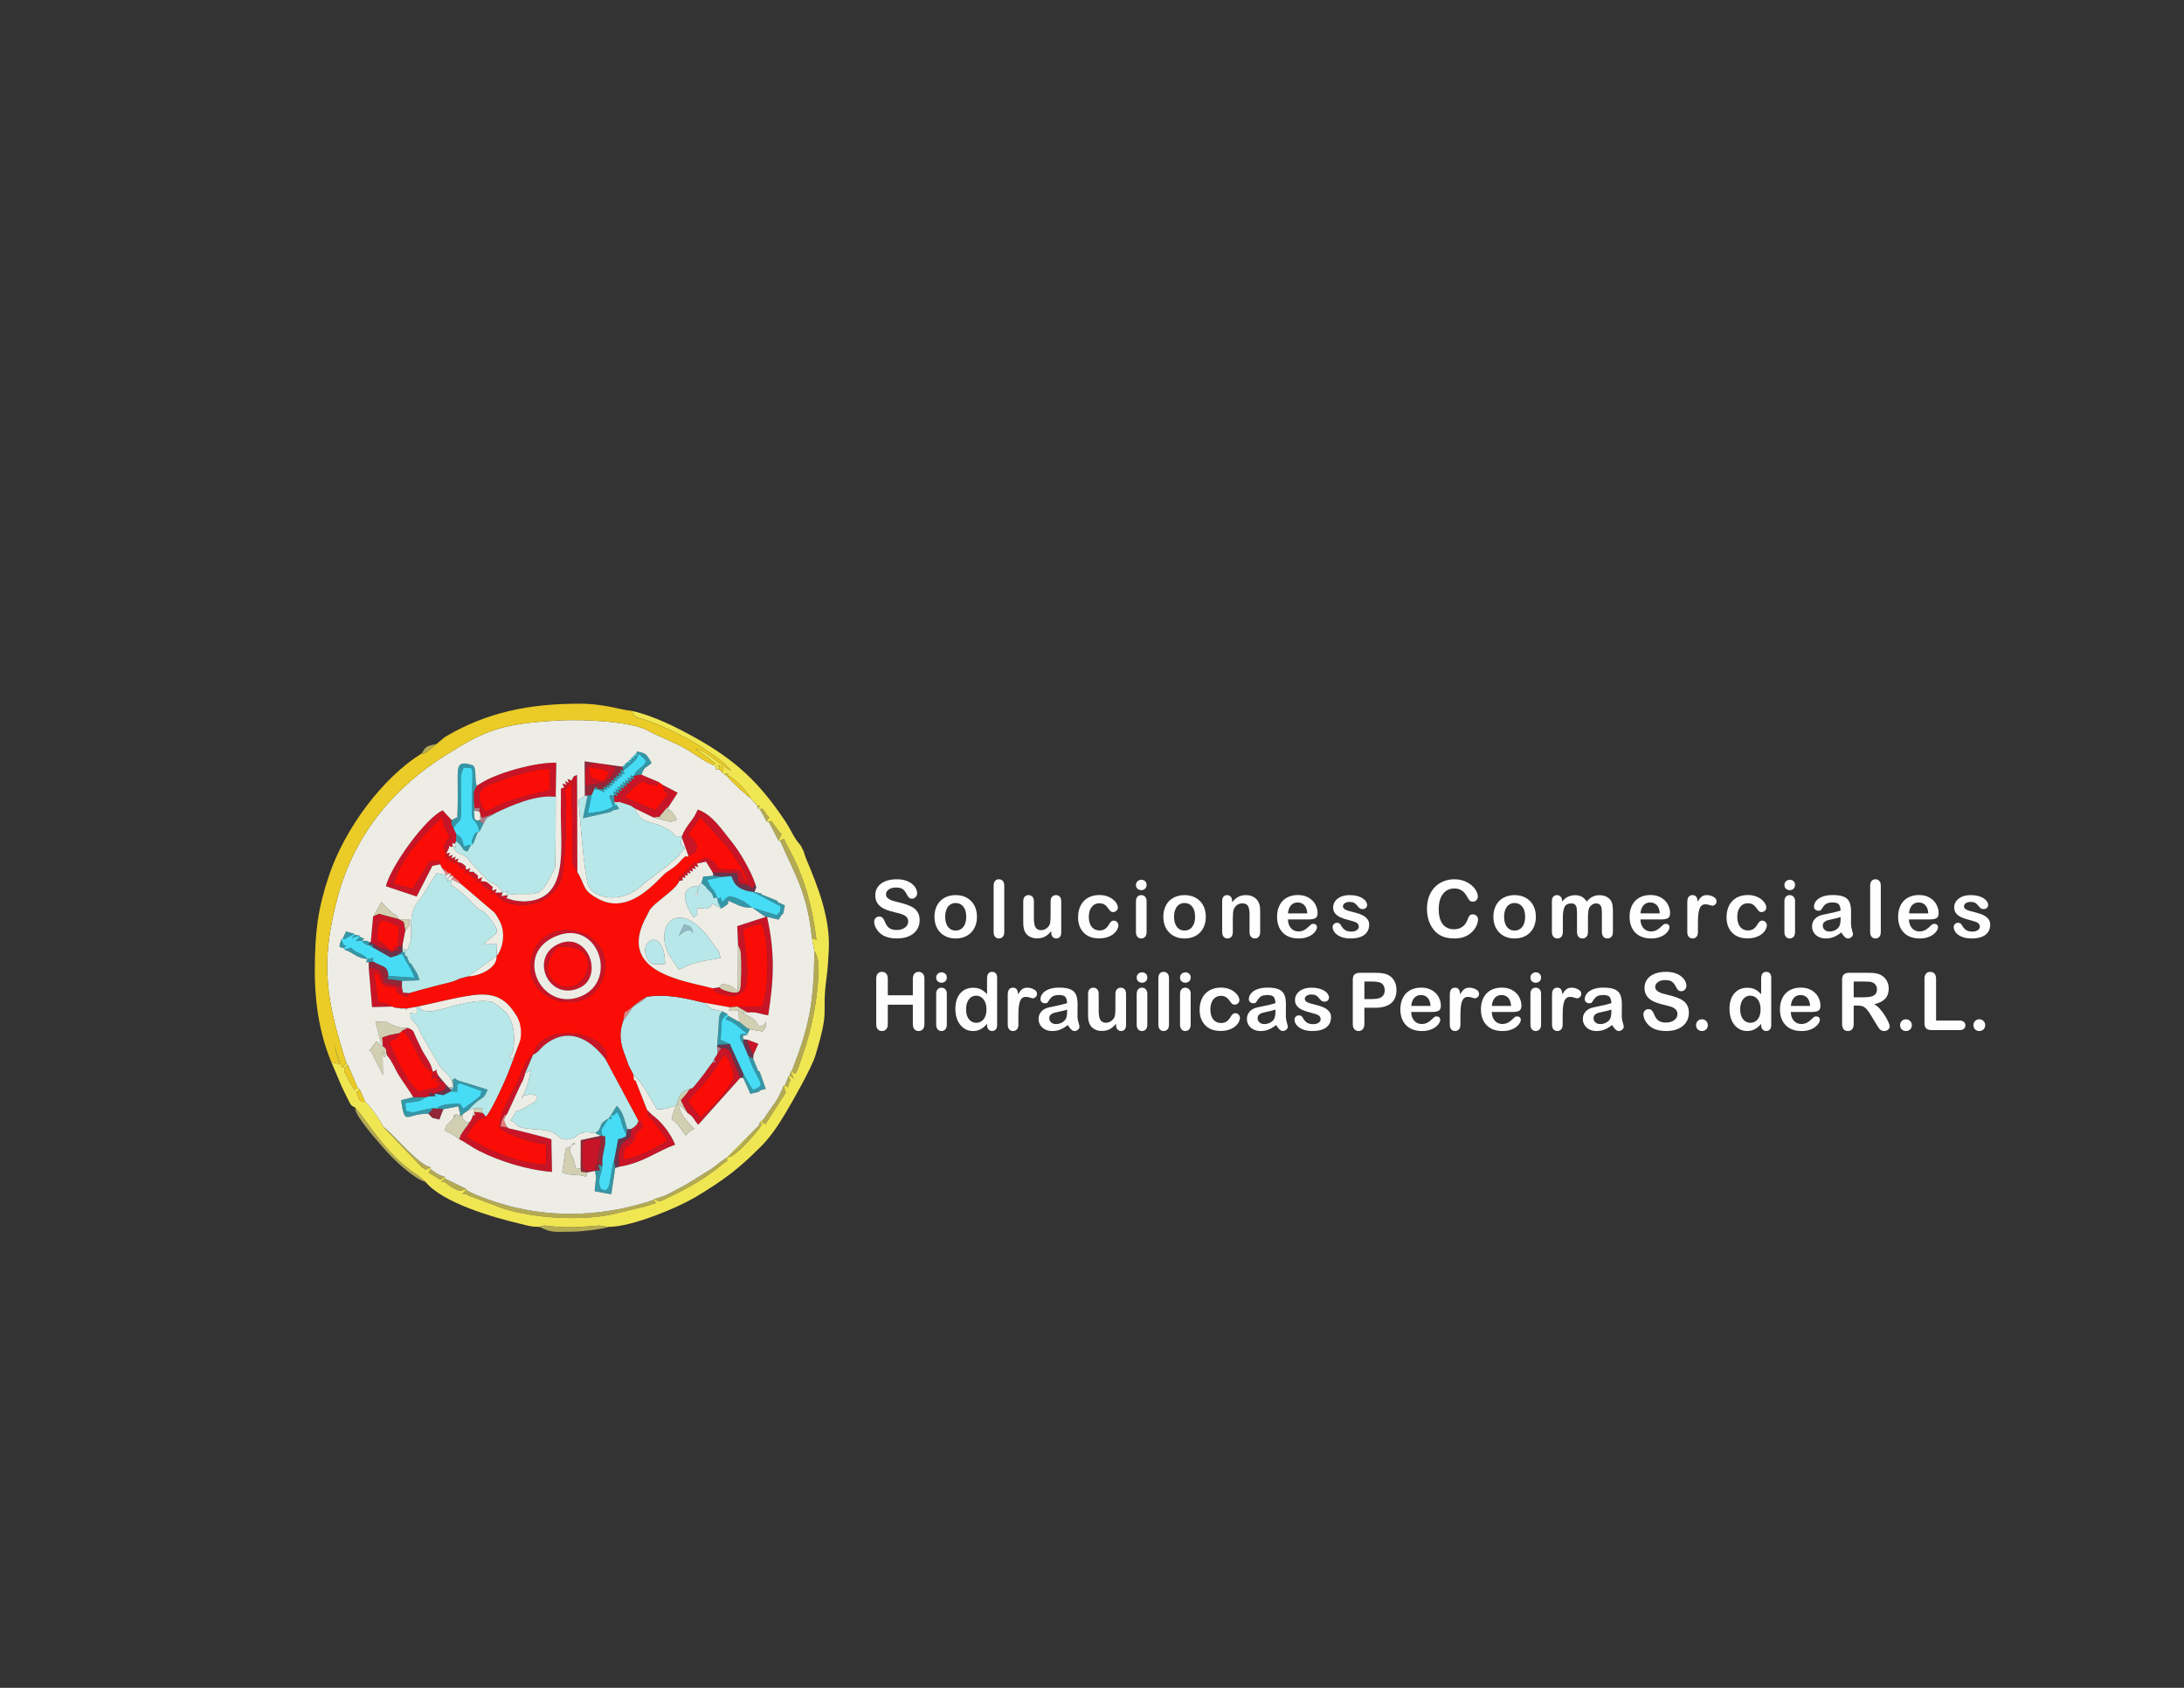 <?xml version="1.0" encoding="UTF-8"?>
<!DOCTYPE svg PUBLIC "-//W3C//DTD SVG 1.0//EN" "http://www.w3.org/TR/2001/REC-SVG-20010904/DTD/svg10.dtd">
<!-- Creator: CorelDRAW 2018 (64-Bit) -->
<svg xmlns="http://www.w3.org/2000/svg" xml:space="preserve" width="11in" height="8.5in" version="1.0" style="shape-rendering:geometricPrecision; text-rendering:geometricPrecision; image-rendering:optimizeQuality; fill-rule:evenodd; clip-rule:evenodd"
viewBox="0 0 1100000 850000"
 xmlns:xlink="http://www.w3.org/1999/xlink">
 <rect x="0" y="0" width="1100000" height="850000" fill="#333333" stroke="none"/>
 <defs>
  <style type="text/css">
   <![CDATA[
    .fil6 {fill:#3497A7}
    .fil7 {fill:#47DCF5}
    .fil3 {fill:#69334B}
    .fil4 {fill:#922738}
    .fil1 {fill:#93B9C5}
    .fil2 {fill:#AB7987}
    .fil8 {fill:#B3AA53}
    .fil10 {fill:#B7E7E9}
    .fil9 {fill:#C71527}
    .fil5 {fill:#D1CEB1}
    .fil0 {fill:#E57D81}
    .fil14 {fill:#EACB27}
    .fil12 {fill:#EDEDE6}
    .fil13 {fill:#F0E652}
    .fil11 {fill:#FA0D06}
    .fil15 {fill:#FEFEFE;fill-rule:nonzero}
   ]]>
  </style>
 </defs>
 <g id="Layer_x0020_1">
  <g id="_2339860980096">
   <path class="fil0" d="M313851 514143l4803 -6778c2470,-2443 3973,-2170 7081,-5382 -5159,2397 -8260,6508 -11288,7790l-596 4370z"/>
   <path class="fil0" d="M224795 440708c2872,-1278 2671,-1900 1368,1056 2812,-1089 2611,-1681 1288,1102 2872,1209 2198,1196 5036,2593 -551,-806 65,-179 -1474,-1933l-8734 -6893 2517 4076 -1 -1z"/>
   <path class="fil0" d="M256149 568211l-1242 -1440c-1671,-3633 -1134,-2786 605,-5944 -2169,1748 -462,-938 -1961,1815 -1670,3068 -791,1919 -1545,4765 2213,215 1574,-61 4144,803l-1 0z"/>
  </g>
  <g id="_2339860981728">
   <path class="fil1" d="M341891 471210c365,-158 668,-865 793,-633 124,230 523,-536 700,-641 5056,-2996 4260,-1040 5742,-147 -1155,-3600 -818,-3019 -4608,-4245l-2626 5666 -1 0z"/>
   <path class="fil1" d="M227558 544320c1322,6613 942,2008 -1450,3477l-2099 -2271 519 328 2720 3386c228,-291 679,-994 711,-854 32,141 476,-679 494,-1001 130,-2288 314,-1187 -502,-4382l2493 1054 -1512 -1202 -1373 1466 0 -1z"/>
  </g>
  <g id="_2339862612064">
   <path class="fil2" d="M241444 408633l550 1795c-245,1988 -823,1791 955,1376l-1824 1375 2293 1793c2237,-4490 1521,-2359 6204,-5593l-6672 2425 -955 -1376 -550 -1795c293,-2705 731,-1757 -2432,-1757l-264 1463 2697 294 -1 0z"/>
   <path class="fil2" d="M361268 530922l-1456 2131 -982 1995c2286,0 1637,440 982,-1995l1456 -2131 2044 -3051 -2122 -815 78 3867z"/>
  </g>
  <g id="_2339862594560">
   <path class="fil3" d="M359297 440989l4552 614 4509 -369c1030,1673 987,6753 10932,7937l724 -37c778,-2304 1160,-1662 478,-3752l-1459 1944 -2744 -1699c-5742,-1146 -3692,-82 -5009,-5963l-12329 -315 348 1639 0 -1z"/>
   <path class="fil3" d="M309293 584482l565 3706 1906 -601c-76,-4970 -723,-6294 874,-10027 1681,-3931 1404,-1589 4877,-4998l393 -3993 -1997 36 -411 2636c-987,2512 734,401 -1750,1720 -1252,664 -1206,296 -2400,702l-2059 10819 2 0z"/>
   <path class="fil3" d="M363312 527871c4741,-104 4223,1838 6206,6539 1196,2834 2202,5345 3354,8388l1390 0 196 -2044 -6111 -13345 -637 -1624 -6490 426 -30 843 2122 815 0 1z"/>
   <path class="fil3" d="M187610 477037l9107 5162c6008,-1881 1172,-294 6023,-2777l-24 -1274 112 -2857c-1194,2285 -645,974 -2594,1868 1029,2583 1474,2234 -1134,1241 -138,297 -543,637 -696,694 -10,4 -1769,1324 -2799,-863 -5130,-431 -4009,-1271 -8879,-3695l-747 -63 -29 1660c2047,-508 1658,-1035 1658,904l1 0z"/>
   <path class="fil3" d="M221487 544237c1750,658 936,-291 3039,1617 -804,3593 894,1277 -1592,3437l-3169 1005c-124,-263 -513,358 -774,533 -4822,-1288 -1731,-689 -3203,1400 5993,-310 2818,217 3203,-1400l4272 721 3998 -1990 -15 -322 -2720 -3386 -519 -328 -3137 -3724 -558 1178c2136,-395 1757,-827 1173,1259l1 0z"/>
   <path class="fil3" d="M374400 525892l2406 5694c241,215 654,132 801,541 1168,3219 -2123,-1636 1719,985l200 -2014c-1440,-2412 -2697,-3791 -2998,-7492l-2213 -256 84 2542 0 -1z"/>
  </g>
  <g id="_2339862560576">
   <path class="fil4" d="M294966 395746c-57,-1474 -385,-6950 41,-8195l985 -1834c2659,-2559 10398,-479 13778,597 -246,1667 596,1803 -2245,5065l-1177 1194c-3110,2653 -4623,1366 -11382,3174l0 0zm-402 5025l1386 -125 2065 -311 1852 -4097 1476 1193 2756 2c-241,-1790 -514,-1250 1435,-931 -198,-1746 -502,-1245 1380,-991 -238,-1900 -672,-1522 1194,-1240 -357,-1872 -717,-1457 1183,-1143 -268,-1942 -696,-1559 1219,-1219 -391,-1919 -724,-1489 1223,-1052 -238,-2045 -752,-1748 1174,-1283 -519,-2286 -1157,-2102 992,-1450l-309 -2026 -19158 -2689 129 17359 2 2z"/>
   <path class="fil4" d="M292431 588580c797,2159 -1232,1206 3209,1915l3852 -817 -3983 -44c-252,-46 -694,-280 -1050,-395 -219,-535 -594,-117 -1104,-3437l-154 -7368c1542,-6879 94,-1679 2444,-4533l7051 -169c-470,5758 -2394,8386 -1358,12824 -1642,740 -1043,-3395 -1678,3201 2847,-1251 2955,1637 1678,-3201l2097 604c-213,-3998 59,-4243 829,-8311 241,-1273 671,-2667 610,-3986 -263,-5598 483,-1483 -1151,-2885l-1169 -9 -10074 2199 -49 14411 0 0z"/>
   <path class="fil4" d="M185738 487674c5926,-789 7108,2263 7633,7140 3064,530 6747,1412 9041,2333l110 -3174 -7346 -926 502 -1560c-467,-5279 -2516,-4374 -7530,-7109l-2472 166 61 3130 1 0z"/>
   <path class="fil4" d="M215715 560857c3324,3256 631,1527 5567,2991l1718 -4433c78,-180 259,-541 380,-816l-3309 -291 -1700 -285 -2655 2835 -2 0z"/>
  </g>
  <g id="_2304861467344">
   <path class="fil5" d="M232963 561206l-1241 793c-4704,-2719 -3330,3238 -1896,-708 -5786,7389 -4020,3006 -5967,7928 517,290 3061,1594 3223,1689 4253,2471 982,434 4258,2834 1386,-3250 24,-1023 2415,-4586 1356,-2020 215,-148 1596,-2120 1496,-2136 25,69 1326,-2070l857 -1507 618 -1650c1865,-163 1313,249 752,-1812l4291 563c-1834,-2925 3300,-2301 -4756,-2301l465 1738 -752 1812 -618 1650 -857 1507c-2719,363 -2220,-54 -3778,-1682l65 -2077 1 0zm-2013 -4037l104 2274 587 341 -691 -2615 0 0z"/>
   <path class="fil5" d="M340483 556764c-124,356 -348,455 -423,1052 -393,3103 -129,16 -806,2189 -750,2406 -388,741 -978,3713 3429,2048 5128,5680 7102,8098 580,-902 2831,-2900 4344,-3285 -3596,-3955 -6837,-6400 -8112,-12739l4844 4839c-1859,-3146 -2170,-3685 -3472,-6608 906,-1052 1229,-1251 2059,-2263 158,-193 437,-511 587,-701 162,-207 450,-622 585,-801l1153 -1771c-6271,1707 -4985,4848 -6882,8279l-1 0z"/>
   <path class="fil5" d="M372286 514594c321,234 1830,1510 2145,1756 237,185 1022,858 1273,1024 1885,1239 314,374 2008,949l6230 1158c2153,-1881 1689,-2263 1893,-5113 -1254,2421 -668,1461 -3705,2663 -1061,-3543 -4781,-5665 -8763,-6832l3255 -310c-243,-184 -594,-384 -772,-491l-4466 -2546 -4212 346c1630,1030 -3296,2471 4837,1718l278 5678 1 0z"/>
   <path class="fil5" d="M295641 590494c-4441,-709 -2412,245 -3209,-1915l-2546 -491c-1162,-7847 -4360,-7628 -2098,-11242 1688,-2697 1210,-590 2046,-936l-4996 2617 -1673 11907c2236,849 3412,1156 6640,1222 5261,108 5835,2282 5835,-1164l1 0z"/>
   <path class="fil5" d="M192855 526063c-312,-5501 -1061,-2733 2757,-4624 278,-138 5471,-1113 5860,-1191l1204 -1231 2829 -1356c-4826,165 -8384,-1437 -11262,-3319l-5153 309 1913 7237c1691,6150 33,1409 1850,4175l1 1z"/>
   <path class="fil5" d="M195306 532023c-1633,-3885 421,-3165 -2832,-5484l-2914 -2063c-239,317 -706,841 -840,1004l-2967 3971c885,-44 -457,-2227 1704,1107l5409 10887 -188 -11889c417,299 757,372 858,778 1583,6450 -4257,-5120 1769,1690l1 -1z"/>
   <path class="fil5" d="M362021 497267c288,191 704,141 870,560 164,415 656,415 887,509 3354,1376 -951,-147 1902,744 8639,2696 7157,-1354 7502,-5103 295,-3207 303,-6427 202,-9640 -122,-3908 94,-5396 -1669,-8547l-100 23102c-217,-149 -557,-639 -652,-440 -261,543 -1790,-2796 -7372,-2817 -753,1074 708,-553 -1568,1631l0 0z"/>
   <path class="fil5" d="M187891 461750c827,-858 1959,-802 2861,-1551l10275 2788 2294 1400 812 4459c2709,-3570 1849,-2213 2109,-5948l-5215 88c-2352,-3965 -1187,-280 -8252,-8024 -196,-213 -469,-500 -654,-696l-4230 7482 1 1z"/>
   <path class="fil5" d="M329127 411666l8361 2193c2560,-377 2574,-667 3448,-1028 -2043,-4466 -4143,-5475 -4768,-4762 1563,-352 -140,487 756,-2054 -1681,1375 -206,-128 -2050,1809 -237,249 -776,1105 -1037,1358 -2958,2872 546,1501 -4709,2483l-1 0z"/>
  </g>
  <g id="_2304861471664">
   <path class="fil6" d="M320507 379281c282,1828 667,1430 -1168,1183 168,1850 592,1459 -1236,1210 211,1776 622,1409 -1127,1206 274,1871 620,1382 -1343,1157 -885,1856 -110,1339 -2039,2061l309 2026c-2150,-652 -1510,-836 -992,1450 -1925,-466 -1412,-763 -1174,1283 -1947,-438 -1615,-868 -1223,1052 -1915,-341 -1487,-724 -1219,1219 -1900,-315 -1540,-729 -1183,1143 -1866,-283 -1433,-660 -1194,1240 -1881,-254 -1578,-756 -1380,991 -1949,-319 -1676,-859 -1435,931l-2756 -2 -1476 -1193c0,2020 -494,1624 1476,1193 192,234 542,544 686,595 117,42 574,219 690,247 1887,454 1659,2189 1380,-841 1964,489 1630,978 1435,-931 1941,325 1645,833 1380,-991 1942,272 1546,688 1194,-1240 1832,275 1456,675 1183,-1143 1985,317 1600,743 1219,-1219 1828,328 1482,744 1223,-1052 2156,457 1737,858 1174,-1283 2330,466 1828,810 992,-1450l1344 -1004c162,-131 480,-374 656,-521 177,-148 444,-402 626,-559l2502 -2279c179,-175 466,-394 635,-573 168,-178 437,-436 590,-614l1648 -2921c2100,2315 2166,1523 3548,3967 -3423,4722 -4028,2541 -6454,7325 -2058,-565 -1685,-954 -1172,1112 -2174,-573 -1784,-980 -1204,1187 -2220,-609 -1907,-1087 -1269,1099 -2395,-698 -2019,-1150 -1264,1221 -2249,-656 -1929,-1118 -1237,1106 -2273,-701 -1873,-1091 -1183,1187 -2292,-694 -1892,-1084 -1171,1200 -2391,-727 -1934,-1057 -1056,1282 -2208,651 -1519,-1033 -2539,898l1860 4881c-3395,2332 -7215,2748 -12675,3423l1926 -9207 -2065 311 -2324 11406 14133 -3199 601 -610 3380 -896 -744 -1478c-1172,-821 -1716,964 -1609,-2031l57 -3496c2301,889 1735,1097 1056,-1282 2271,709 1855,1082 1171,-1200 2255,695 1850,1079 1183,-1187 2307,674 2013,1159 1237,-1106 2294,675 1878,1088 1264,-1221 2217,691 1864,1132 1269,-1099 2142,639 1707,1000 1204,-1187 2146,562 1819,996 1172,-1112 314,-102 724,-215 952,-266 239,-54 768,-171 1009,-222 3372,-717 -1891,150 2178,-293 1314,-4209 1750,-2918 5030,-5943 -2547,-4333 -2457,-4912 -7292,-5783l-369 841 -1 2z"/>
   <path class="fil6" d="M227428 412916c-99,1456 -346,940 80,2350 74,243 261,749 344,986 80,230 326,592 500,881 3846,-6035 3989,-973 3928,-13830 -30,-6223 -979,-13435 1383,-16734 5392,592 4317,-2971 4037,16737 -178,12454 161,7425 2787,12249l1061 3231 1870 -3813 -2293 -1793c-2912,-57 -1838,-1021 -2377,-4841l264 -1463 -219 -2390c4,-4679 -712,-5073 1289,-8547 -1200,-4768 25,-9037 -1970,-10557 -7621,-2463 -7634,274 -7608,7113 24,6239 174,12957 -246,19143l-2829 1277 -2 0zm10863 12218l2248 -5850c-6,2 -677,-992 -2071,1893 -128,265 -520,1252 -569,1550 -401,2478 -587,479 392,2407l0 1zm-8571 -5167l-43 3599 1470 1259c3039,3357 1209,2837 4167,4072l1928 -3357c-163,-13 -433,-209 -489,-34 -65,203 -476,19 -565,41 -189,48 -1928,607 -2385,774 -1793,-4700 -217,-3652 -4084,-6355l0 1z"/>
   <path class="fil6" d="M353193 444574l2277 1951 723 1124c240,162 597,379 721,483 116,96 515,416 626,513 102,89 405,742 479,563 70,-168 257,388 377,588 2422,5067 -140,1560 2827,2432 387,2322 399,1861 705,2694 851,2324 57,95 1357,2689 5428,-3630 2685,-2050 3535,-3938 4405,1696 7047,3842 12022,3398 232,179 587,169 704,528l6046 4174 749 -42 5835 1405 1655 -2623 624 -308 865 -4268 -3478 -1609 -415 -752 -7689 -3093 -310 -520 -3416 -828 -724 37 13950 7312c-981,4471 789,1137 -1969,4375l-12426 -3788 -4191 -3103c-8770,-4405 -8179,-1957 -10932,299 -1949,-5070 350,-1212 -2495,-2039 -1607,-5269 -3098,-3679 -4899,-9110l7522 -1515 -4552 -614c-7285,949 -4067,-974 -6103,3585l0 1z"/>
   <path class="fil6" d="M227246 549239l15 322 -3998 1990 3998 -1990 3026 341c150,-7537 -457,-2226 1385,-4407l11001 3973c-1508,3715 184,961 -1500,3105l-7749 5791 -1944 -2624c-2105,149 -3929,138 -5815,382 -1048,136 -1681,120 -2855,554 -4368,1619 -913,311 -2739,1632l3309 291 7572 -1429 691 2615 80 2215 1241 -793 1365 -1003 1346 -906c6862,-7906 7511,-4336 9928,-10551l-15160 -4691 -2493 -1054c816,3194 633,2093 502,4382 -18,322 -463,1141 -494,1001 -32,-140 -481,563 -711,854l0 0z"/>
   <path class="fil6" d="M361220 526213l6490 -426 637 1624 -637 -1624 -4764 -2102c838,-10938 -346,-9718 3439,-13020l-2511 -1343c-1299,1521 -1136,432 -1759,3515 -17,83 -174,3585 -193,3979 -150,3148 -470,6267 -700,9396l-1 1zm15214 -5524l1278 -2365c-1694,-574 -122,290 -2008,-949 -251,-166 -1036,-839 -1273,-1024 -316,-245 -1824,-1521 -2145,-1756l-5407 -2963c-2775,2717 -878,972 3437,4195 2538,1896 3607,3000 6117,4863l1 -1zm-2033 5203l-84 -2542c26,-3655 -696,-937 2022,-2237 -4770,-1807 -4371,2075 -1936,4779l-1 0z"/>
   <path class="fil6" d="M303436 587159l-2097 -604c1277,4837 1169,1950 -1678,3201 1078,4022 2,5431 -131,10143l8348 1532 1981 -13244 -565 -3706c-160,367 -358,802 -453,1109l-1320 7309c-533,3433 -328,4334 -2343,6616l-2377 -576c-2309,-4030 -80,-6672 637,-11780l-2 -1z"/>
   <path class="fil6" d="M215715 560857l2655 -2835c-8211,1097 -9202,3157 -13762,1436l-502 -3937c1441,-308 3835,-461 5313,-752 3007,-592 57,296 3074,-898l2091 -1420 -6497 78 -6100 1500c1974,13636 2349,6781 13725,6828l2 0z"/>
   <path class="fil6" d="M374457 540755l-196 2044c778,1521 2504,5281 3652,8061l4473 -1052 209 -619 3095 -862 -3101 -8717 -735 -384 -2529 -6115c-3842,-2621 -551,2234 -1719,-985 -148,-409 -561,-327 -801,-541 4360,13004 9252,14280 4181,16566 -2583,1165 -1816,200 -2775,-806l-3756 -6590 1 0z"/>
   <path class="fil6" d="M172602 472682c2711,507 -472,793 2193,-468 96,-46 2780,-1523 3688,-1959l-4217 -1145 -1663 3572 0 0zm8516 -1525l-2426 -372 -1624 1613 4050 -1240zm1223 2602c174,220 398,328 498,677 100,348 439,521 578,605 1770,1067 519,509 2535,1090l1658 904c0,-1938 389,-1412 -1658,-904l29 -1660c-1948,-1081 -198,-448 -3640,-713 1596,-1542 1259,-731 -1090,-2012l-2131 2133 3222 -121 -1 2zm-9255 3748c2559,-2395 1012,-576 125,-1554l-1320 -2784c-1930,5306 -275,3414 1196,4338l-1 0zm11906 5492c-660,1954 -1207,1658 685,1544l2472 -166c-1356,-1928 2425,-2507 -3159,-1378 -557,-617 -194,-688 -1911,-1830 -2480,-1647 -3378,-1155 -6343,-3930l-3217 993c5099,1936 6220,4323 11471,4767l1 0z"/>
   <path class="fil6" d="M196718 482198l5892 -1767c2412,5133 4711,7350 6069,11952l-13000 -896 -502 1560 7346 926 8732 -297c-974,-4310 -2157,-4492 -4169,-8418l-874 -309 -1411 -3643 -828 145 -78 -1829 -1155 -200c-4852,2483 -15,896 -6023,2777l2 -2z"/>
   <path class="fil6" d="M307506 561898l-892 1299c-6408,3514 -2178,4186 -6809,7497l2748 1276 1169 9c-1298,-1451 -281,-1474 -905,-2998l3796 -5784c2149,733 1563,894 892,-1299 2300,-906 755,881 3239,-1913 2615,4106 1705,5036 3705,9386l1050 1872 411 -2636c-1417,-4599 -1912,-8430 -5251,-11718l-3156 5010 2 -1z"/>
  </g>
  <g id="_2339856316432">
   <path class="fil7" d="M356194 447649l-723 -1124 723 1124 2203 2148c-120,-200 -308,-756 -377,-588 -74,178 -376,-474 -479,-563 -112,-97 -510,-417 -626,-513 -124,-103 -481,-322 -721,-483l0 -1zm5030 4580c2847,826 547,-3031 2495,2039 2754,-2256 2163,-4704 10932,-299l4191 3103 12426 3788c2757,-3238 988,96 1969,-4375l-13950 -7312c-9945,-1185 -9902,-6265 -10932,-7937l-4509 369 -7522 1515c1801,5432 3293,3843 4899,9110l1 -1zm22204 -2265l310 520 -310 -520zm7999 3613l415 752 -415 -752zm3028 6629l-624 308 624 -308z"/>
   <path class="fil7" d="M172602 472682l-713 489 1320 2784c888,978 2434,-841 -125,1554l435 725 3217 -993c2965,2775 3863,2283 6343,3930 1718,1142 1356,1213 1911,1830 5582,-1129 1803,-550 3159,1378 5013,2736 7063,1831 7530,7109l13000 896c-1358,-4601 -3658,-6818 -6069,-11952l-5892 1767 -9107 -5162 -1658 -904c-2017,-581 -765,-24 -2535,-1090 -139,-84 -478,-258 -578,-605 -101,-350 -326,-458 -498,-677l-3222 121 2131 -2133 -132 -591 -4050 1240 1624 -1613 -209 -529c-907,435 -3591,1913 -3688,1959 -2664,1261 519,974 -2193,468l-1 -2zm31370 8768l828 -145 -828 145zm2239 3499l874 309 -874 -309z"/>
   <path class="fil7" d="M228352 417133l1368 2834c3867,2703 2291,1654 4084,6355 457,-167 2196,-726 2385,-774 89,-22 500,162 565,-41 56,-176 326,21 489,34l1048 -407c-979,-1928 -793,70 -392,-2407 49,-298 441,-1285 569,-1550 1394,-2885 2065,-1892 2071,-1893l1008 -498 -1061 -3231c-2626,-4825 -2965,206 -2787,-12249 280,-19708 1354,-16145 -4037,-16737 -2362,3298 -1413,10511 -1383,16734 61,12857 -80,7796 -3928,13830l1 0z"/>
   <path class="fil7" d="M307506 561898c671,2194 1257,2031 -892,1299l-3796 5784c624,1523 -393,1547 905,2998 1635,1401 889,-2714 1151,2885 61,1318 -369,2713 -610,3986 -770,4068 -1043,4312 -829,8311 -717,5109 -2946,7751 -637,11780l2377 576c2016,-2282 1811,-3182 2343,-6616l1320 -7309c94,-308 293,-744 453,-1109l2059 -10819c1194,-406 1147,-38 2400,-702 2484,-1319 763,793 1750,-1720l-1050 -1872c-2001,-4350 -1090,-5280 -3705,-9386 -2484,2794 -939,1008 -3239,1913l0 1z"/>
   <path class="fil7" d="M367709 525787l637 1624 6111 13345 3756 6590c958,1008 193,1971 2775,806 5071,-2287 179,-3563 -4181,-16566l-2406 -5694c-2434,-2704 -2834,-6586 1936,-4779l96 -424c-2510,-1862 -3579,-2967 -6117,-4863 -4315,-3223 -6213,-1478 -3437,-4195l-496 -967c-3785,3302 -2600,2082 -3439,13020l4764 2102 0 1zm14146 13439l735 384 -735 -384zm741 9962l-209 619 209 -619z"/>
   <path class="fil7" d="M227261 549559l-3998 1990 -4272 -721c-385,1617 2790,1090 -3203,1400l-1204 222 -2091 1420c-3017,1194 -68,308 -3074,898 -1478,291 -3872,444 -5313,752l502 3937c4561,1723 5550,-339 13762,-1436l1700 285c1826,-1322 -1630,-14 2739,-1632 1174,-435 1806,-418 2855,-554 1885,-244 3709,-233 5815,-382l1944 2624 7749 -5791c1684,-2144 -8,610 1500,-3105l-11001 -3973c-1842,2180 -1234,-3132 -1385,4407l-3026 -341 2 -1z"/>
   <path class="fil7" d="M309443 400341c-879,-2339 -1335,-2009 1056,-1282 -721,-2285 -1121,-1894 1171,-1200 -689,-2277 -1089,-1887 1183,-1187 -692,-2224 -1012,-1761 1237,-1106 -755,-2371 -1131,-1919 1264,-1221 -639,-2187 -951,-1708 1269,-1099 -582,-2169 -971,-1761 1204,-1187 -513,-2066 -886,-1677 1172,-1112 2425,-4784 3031,-2602 6454,-7325 -1382,-2444 -1448,-1651 -3548,-3967l-1648 2921c-152,178 -421,436 -590,614 -169,179 -457,397 -635,573l-2502 2279c-182,157 -449,411 -626,559 -178,148 -494,391 -656,521l-1344 1004c836,2260 1337,1915 -992,1450 563,2142 982,1740 -1174,1283 259,1795 605,1379 -1223,1052 381,1961 767,1535 -1219,1219 273,1818 648,1418 -1183,1143 352,1927 748,1512 -1194,1240 265,1824 561,1315 -1380,991 196,1909 529,1421 -1435,931 279,3030 506,1294 -1380,841 -116,-28 -573,-207 -690,-247 -145,-51 -494,-361 -686,-595 -1971,432 -1476,827 -1476,-1193l-1852 4097 -1926 9207c5460,-675 9280,-1090 12675,-3423l-1860 -4881c1020,-1930 331,-246 2539,-898l-2 -1zm2296 7005l-744 -1478 -1609 -2031c-106,2996 438,1210 1609,2031l744 1478zm-3380 896l-601 610 601 -610zm7273 -24205c1961,224 1617,713 1343,-1157 1748,204 1339,571 1127,-1206 1829,248 1404,639 1236,-1210 1835,246 1450,644 1168,-1183l369 -841 -369 841 -1168 1183 -1236 1210 -1127 1206 -1343 1157 -2039 2061c1929,-722 1155,-206 2039,-2061z"/>
  </g>
  <g id="_2339856314864">
   <path class="fil8" d="M398775 539386c2074,2128 1849,3048 6265,-10289 3317,-10020 5696,-21170 6685,-31575 889,-9352 1052,-14573 -1548,-18537 -301,26330 -2629,38054 -11401,60402l-1 -1zm-1101 2476c2254,532 2949,3798 620,-2326l-620 2326zm-2408 4856c2874,399 410,3689 2163,-1187 1236,-3439 1013,-343 -273,-3543l-1889 4730zm-10476 16674c-2216,4176 -464,767 690,2838l10297 -15946 -1063 -3596c-3278,8509 -5791,9954 -9923,16704l0 0zm-3712 4531c-5577,6199 -8055,9025 -14498,14972 3920,-1295 19,356 2653,-1155 3662,-2102 12773,-12339 13437,-13877 1091,-2530 1786,913 169,-2876 -1212,2470 196,1172 -1763,2936l1 0zm-51692 35928c3289,1225 829,2456 10527,-2369 9255,-4603 16629,-9086 23559,-14851 3244,-2699 2778,-671 2675,-3737 -3659,2263 -4454,3365 -7931,5803l-13167 8136c-1730,888 -2952,1500 -4704,2454 -5064,2757 -4767,2784 -10959,4563l0 1zm-94576 -4608c-3660,4157 -2112,330 1417,2944l17409 6505c15512,4846 37736,6094 53679,3108l18372 -4441c7279,-2567 4546,-369 3631,-3150 -23184,7960 -48974,9544 -73235,3019 -5407,-1455 -16170,-4934 -21273,-7984l-1 0zm-10850 -5810c-3240,3940 -1002,335 827,2489 48,56 2673,1959 2679,1963 4038,2217 4137,2129 7370,841l-10877 -5293zm-7143 -4670c-489,2786 -2929,480 2005,3511 4510,2772 1964,1984 5299,436 -4576,-1634 -3536,-1498 -7304,-3947zm-23843 -21332l19497 20425c3353,1410 -63,1861 4435,6 -3680,-1590 -736,127 -3838,-1915 -6878,-4528 -15981,-15969 -20093,-18515l-1 -1z"/>
   <path class="fil8" d="M381336 405644l310 1330c2018,-2014 919,-721 -310,-1330zm4717 8005c2172,-2942 1344,-1302 -250,-3953 -1978,-3288 -2157,-2344 -3095,-2161l2885 5156c118,231 304,639 459,957l1 0zm6082 9783l1552 -3382c-2311,-2235 -2057,-2476 -3352,-4133 -2767,-3543 -1065,-2324 -3148,-2022l4947 9537 1 0zm16814 48991l2275 940c-2075,-16695 -5984,-31585 -14062,-46257 -3722,-6761 -1217,-4569 -4293,-3784 7745,17639 13685,26323 16079,49101l1 0z"/>
   <path class="fil8" d="M306596 617852l-4858 -662c-9148,624 -12415,1261 -22832,468 -4163,-318 -4454,-941 -7199,194 6419,3233 7578,2433 16819,2415 4176,-8 15425,-1267 18070,-2415l0 1z"/>
   <path class="fil8" d="M214308 595204c-2030,-1763 -2513,-2463 -5169,-4234 -15058,-10037 -23820,-26084 -30307,-33301 626,2931 -65,1033 926,3100 2319,4835 11914,15846 15836,20056 4077,4377 13230,12938 18714,14379l0 0z"/>
   <path class="fil8" d="M212359 379455c965,1137 6344,-3768 7477,-4768 -5017,981 -5330,1113 -7477,4768z"/>
  </g>
  <g id="_2339856324976">
   <path class="fil9" d="M287813 393045c-2581,-920 -2237,-1400 -1288,1177 -2480,-919 -2252,-1442 -1224,1028 -2699,-894 -2196,-1255 -1176,1393 -2379,651 -1394,-1151 -1633,9027 -478,20358 5126,48203 -19108,48274 -588,2 -4378,-430 -4726,-542 -7410,-2366 -1712,-65 -3404,-2640 -4731,993 -1972,631 -2225,-1280l-3540 69c787,-2480 1039,-1889 -1427,-1027 -558,-2901 1635,-377 -1547,-3257 -1817,-1643 -2181,-1223 -4349,-1568 1018,-2622 1263,-2067 -1320,-1041 -816,-2668 1115,-633 -1132,-2517 -2366,-1984 -441,-770 -3503,-1211 983,-2516 1088,-1816 -1418,-907 -846,-3159 1123,-504 -1127,-2545 -1235,-1120 -1581,-972 -3366,-1433 814,-2360 999,-1763 -1348,-921 791,-2516 901,-1731 -1617,-830 926,-2482 1117,-1847 -1409,-1046 791,-2352 1222,-1945 -1175,-1330l1390 -2906c410,-2552 65,156 2028,-721 -584,-1966 -981,-1521 1037,-1455l472 -1271 43 -3599 -1368 -2834c-174,-289 -421,-650 -500,-881 -81,-237 -270,-744 -344,-986 -427,-1409 -180,-894 -80,-2350l-4459 -4812c-8492,3684 -26087,27880 -28619,38203l15494 5182 7943 -15427 3950 -797c-2339,-1560 3709,-2178 -5449,-1480l-8461 13850 -9331 -2587c2136,-11568 17108,-27534 24194,-33414l1129 4685c835,1940 1493,3294 2697,4857 -976,2367 -4837,4542 -1765,8745 -793,2536 -1322,2231 1175,1330 -858,2574 -1122,1999 1409,1046 -999,2769 -1059,1923 1617,830 -746,2214 -915,1609 1348,921 930,3430 -1069,313 1230,2421 1960,1797 452,909 3263,1557 -971,2480 -1070,1777 1418,907 1014,2916 -1109,200 1341,2236 2330,1936 248,780 3294,1493 -1024,2554 -1236,1973 1320,1041 939,2360 -296,1019 1864,2912 2107,1846 1854,1294 4032,1912 -951,2509 -1123,1852 1427,1027l852 1554c6641,7243 25549,7089 32103,-7406 2409,-5328 3659,-40606 1683,-47055 2696,951 2161,1281 1176,-1393 2499,981 2250,1487 1224,-1028 2569,945 2206,1407 1288,-1177l652 34081c-106,6472 -998,7269 2324,11921l-139 -48809c-2709,1275 -974,-121 -2838,2806l2 -2z"/>
   <path class="fil9" d="M268455 531184c-3980,2444 -5843,9511 -7794,13715l-2031 3931c-3106,5919 -7428,13173 -7050,19121 4735,3848 16194,7725 23584,8390l-133 10054c-13902,-2 -31755,-8397 -39933,-13913 700,-1867 3081,-5422 3980,-6516 3044,-3706 4698,-2121 5033,-3207 101,-328 508,-245 709,-437l-1626 -1767 -4291 -563c561,2061 1113,1650 -752,1812l-618 1650 -857 1507c-1302,2138 170,-65 -1326,2070 -1381,1971 -240,99 -1596,2120 -2391,3565 -1029,1337 -2415,4586 2870,1326 6158,3935 9814,5792 10484,5323 24561,9708 36870,10649l-316 -16435c-2471,-913 -19630,-5240 -21559,-5537 -2570,-865 -1931,-588 -4144,-803 755,-2846 -125,-1697 1545,-4765 1499,-2754 -207,-67 1961,-1815l6696 -14529c1626,-3104 1343,-2423 2370,-5920l3878 -9194c3978,-1953 3054,-3300 7931,-6462 11775,-7637 22102,-44 28804,9002 149,-226 257,-617 276,-767 1632,-12980 -32396,-19443 -37010,-1772l2 1z"/>
   <path class="fil9" d="M343418 421168l24 620 3350 9470 3535 -2176c2059,-3707 -1308,-6406 -3670,-9101l6149 -8408 14180 15674c1917,2398 11306,15641 9302,18379l-3296 -7381c-18540,-800 -8186,-1138 -14636,-4843 -1059,-608 -1147,-2157 -5181,-550l-2112 2057c-2333,-816 -1952,-1232 -1253,1136 -2252,-742 -1880,-1154 -1227,1120 -2217,-650 -1821,-1061 -1248,1173 -2134,-622 -1744,-1030 -1261,1130 -2056,-544 -1665,-935 -1207,1138 -2028,-470 -1631,-878 -1246,1159 -2273,-496 -1478,-774 -1478,1864 2227,-528 1887,196 1478,-1864 2065,419 1714,868 1246,-1159 2052,467 1693,891 1207,-1138 2178,528 1852,1001 1261,-1130 2263,617 1906,1065 1248,-1173 2259,635 1942,1101 1227,-1120 2370,729 2050,1206 1253,-1136l4513 -962 3373 5400 12329 315c1319,5881 -733,4818 5009,5963l2744 1699 1459 -1944c-2077,-6550 -8004,-16591 -11655,-21062 -5120,-6269 -9940,-14107 -17400,-16634 -2450,5849 -5693,7501 -8017,13482l0 2z"/>
   <path class="fil9" d="M371714 475790c1763,3150 1547,4639 1669,8547 101,3213 93,6433 -202,9640 -344,3748 1137,7800 -7502,5103 -2853,-891 1452,633 -1902,-744 -230,-95 -723,-94 -887,-509 -166,-419 -582,-369 -870,-560l-3194 429c2470,2973 -310,847 3283,2521 2428,1131 11215,3351 13397,-3043 2210,-6478 -465,-22602 -1317,-28751 3632,-2506 6284,-1963 9133,-3587 4378,8232 4334,33992 379,42094l-12319 -78 4466 2546c179,106 529,307 772,491 4902,-413 5280,660 10305,1414 2878,-18103 3454,-31723 -585,-49571l-749 42 -14274 4625 395 9392 -1 -1z"/>
   <path class="fil9" d="M244391 408547c-2461,-2984 -5569,-10105 1303,-13058 6460,-2777 25142,-9200 31190,-8106l91 10337c-3921,1646 -11802,2125 -24537,7285 -4156,1684 -4361,2439 -8048,3543l0 -1zm-4309 -12608c-2001,3475 -1285,3869 -1289,8547l219 2390c3163,0 2726,-947 2432,1757l550 1795 955 1376 6672 -2425c7671,-3702 20364,-9314 30267,-8098l295 -17179c-9500,-375 -28174,4561 -36932,9679l-1452 866c-2276,1480 -297,-59 -1717,1291l0 0z"/>
   <path class="fil9" d="M202678 519016l1579 1675c4857,5252 7052,14487 11059,17744 2859,2324 -1587,16 2565,1070 -1108,5714 -314,3117 2434,3473 -1166,2808 -1639,2471 1173,1259 -850,4098 1033,2878 -10472,5406 -6105,-4367 -11580,-17249 -14983,-24766 3119,-2493 2811,-123 5442,-4630 -389,78 -5582,1054 -5860,1191 -3820,1891 -3070,-877 -2757,4624l-381 476c3253,2319 1198,1599 2832,5484 2003,2063 3688,6550 5806,9891 2474,3905 5189,7399 6976,10615l6497 -78 1204 -222c1472,-2089 -1619,-2688 3203,-1400 260,-175 649,-796 774,-533l3169 -1005c2486,-2161 787,155 1592,-3437 -2104,-1906 -1291,-957 -3039,-1617 585,-2086 962,-1653 -1173,-1259l558 -1178 -906 -1794c-289,-3036 63,-155 -2086,-502 -582,-4071 -3771,-7528 -5543,-11174 -928,-1910 -1709,-3537 -2708,-5641 -1956,-4123 -868,-3496 -4124,-5030l-2829 1356 -2 2z"/>
   <path class="fil9" d="M318998 390947c646,2107 973,1674 -1172,1112 504,2187 938,1828 -1204,1187 595,2231 948,1791 -1269,1099 615,2309 1030,1896 -1264,1221 776,2265 1070,1780 -1237,1106 666,2266 1071,1881 -1183,1187 684,2283 1101,1909 -1171,1200 679,2379 1245,2170 -1056,1282l-57 3496c4405,595 -540,-983 6041,1135 3046,979 1797,555 4269,2109l9431 4583c5256,-982 1750,388 4709,-2483 262,-253 799,-1109 1037,-1358 1845,-1937 369,-434 2050,-1809l4420 -6788 -7548 -3983c1722,6432 -2,512 2444,4941l-6087 7790 -15775 -6503c3180,-3159 5105,-5877 9876,-8072 3041,1305 -763,1145 3989,1672 4443,493 2031,1169 3599,-1225l-8705 -3680c-4068,443 1194,-424 -2178,293 -241,52 -770,169 -1009,222 -228,52 -639,164 -952,266l2 -2z"/>
   <path class="fil9" d="M280661 471197c20732,-7954 30774,22559 12077,30515 -20000,8511 -34986,-21726 -12077,-30515zm23372 20303c6721,-23691 -29531,-32615 -36058,-10184 -6889,23671 29495,33322 36058,10184z"/>
   <path class="fil9" d="M346667 554676c2033,-3188 6554,-7402 9537,-11052 3687,-4510 5403,-8127 8578,-12443 2684,2473 4388,6400 4736,11576 -2529,6132 -12228,16340 -16657,19828 -3222,-3281 -3686,-4482 -6195,-7909l0 0zm14601 -23754l-1456 2131c656,2435 1304,1995 -982,1995 -2169,2578 -3009,4300 -5328,7153 -1250,1539 -2016,2680 -3195,4019 -1976,2246 -820,1331 -2940,2263l-1153 1771c-135,179 -423,595 -585,801 -150,190 -429,508 -587,701 -830,1012 -1153,1210 -2059,2263 1302,2923 1613,3461 3472,6608 2915,1738 2583,2827 5215,5811l21202 -23642c-1153,-3043 -2159,-5554 -3354,-8388 -1982,-4702 -1465,-6645 -6206,-6539l-2044 3051 0 2z"/>
   <path class="fil9" d="M321631 564430c-1454,2944 -305,1172 -2277,3182 -192,196 -1151,693 -1446,958l-393 3993c-3474,3409 -3197,1067 -4877,4998 -1596,3732 -950,5056 -874,10027 12238,-1933 19328,-8015 28302,-11104 -2157,-5306 -6124,-10602 -10331,-14058 -1930,-1585 235,354 -2029,-1689l-1816 -1835c592,4057 -465,1485 2486,4937l7880 10299c-3278,3139 -16130,9230 -22191,9754 379,-7959 949,-5041 3863,-8014 4270,-4357 -855,-2934 5677,-7990 -639,-6077 -246,-1415 -1972,-3457l-1 0z"/>
   <path class="fil9" d="M280783 477021c26642,-3243 13563,28219 -774,18118 -5926,-4175 -5257,-11442 774,-18118zm299 -1546c-14333,6757 -5080,28348 10144,22317 13559,-5372 4957,-29435 -10144,-22317z"/>
   <path class="fil9" d="M200235 477158c-2578,-968 -2131,-1316 -1134,1241l-3495 -169c-976,-1773 418,-346 -1438,-2130 -236,-226 -1120,-811 -1387,-998 -473,-331 -2178,-1161 -2825,-1583 551,-12711 1828,-11075 11087,-6831l-807 10470 -1 0zm-12345 -15406l-1163 12785c4869,2424 3749,3264 8879,3695 1029,2185 2788,867 2799,863 153,-56 558,-396 696,-694 2608,993 2163,1341 1134,-1241 1949,-894 1400,417 2594,-1868l1303 -6441 -812 -4459 -2294 -1400 -10275 -2788c-903,748 -2033,693 -2861,1551l-1 -2z"/>
   <path class="fil9" d="M299492 589677l168 80c635,-6596 36,-2461 1678,-3201 -1036,-4437 890,-7066 1358,-12824l-7051 169c-2350,2854 -902,-2346 -2444,4533l154 7368c510,3320 886,2901 1104,3437 356,115 797,348 1050,395l3983 44 0 0z"/>
   <path class="fil9" d="M197653 506928c-3342,-2059 -2963,-1504 -7126,-2105l-2180 -15391c4281,2294 1572,1457 3256,4375 162,280 248,637 447,900 1974,2620 3777,2269 7047,2538 1697,2440 -137,1837 1936,3142 5490,3456 4987,-114 5210,-237l-3261 -285 -569 -2715c-2294,-921 -5978,-1803 -9041,-2333 -524,-4876 -1707,-7929 -7633,-7140l1641 19512 10274 -259 -2 0z"/>
   <path class="fil9" d="M296565 386357c4329,960 7756,551 10176,2634 -2868,4792 -1889,5462 -2540,3744 -74,-194 -325,509 -480,768 -1590,-534 -4057,-1023 -6243,-2147l-913 -5000 -1 0zm-1599 9389c6759,-1807 8272,-521 11382,-3174l1177 -1194c2841,-3261 1999,-3398 2245,-5065 -3379,-1075 -11118,-3156 -13778,-597l-985 1834c-426,1244 -98,6720 -41,8195l0 0z"/>
   <path class="fil9" d="M379527 531098l2418 -5477 -5415 -2015c302,3701 1558,5080 2998,7492z"/>
  </g>
  <g id="_2339856320528">
   <path class="fil10" d="M325735 501984c-3108,3211 -4610,2938 -7081,5382l-4803 6778c-1857,5592 -1698,9569 91,15060 302,926 1268,3444 1407,3822 507,1370 572,1660 1247,3519l2435 4719c5130,4404 9825,14433 11848,17233 4175,451 6134,-856 9605,-1730 1898,-3430 611,-6572 6882,-8279 2120,-932 964,-17 2940,-2263 1179,-1339 1945,-2480 3195,-4019 2319,-2853 3161,-4576 5328,-7153l982 -1995 1456 -2131 -78 -3867 30 -843c230,-3130 549,-6248 700,-9396 19,-394 176,-3895 193,-3979 624,-3083 461,-1994 1759,-3515 -6431,-1585 -4382,-346 -9309,-4375 -7975,-1880 -18251,-4610 -28828,-2964l1 -5zm-5622 42197l-833 -237 833 237z"/>
   <path class="fil10" d="M268455 531184l-3878 9194 2706 -1261c-1236,7306 -2249,8826 -4267,13898 21,-25 -2020,-1227 3628,-1791 289,-29 1805,74 2069,137 1660,401 1149,431 1991,931 -1416,3409 -125,1784 -4224,4272 -11833,7178 -2549,-1943 -9373,7648 4726,2280 1624,3288 8800,4175 4028,498 9586,416 12709,1980 3285,1645 3682,5210 10771,2526 1527,-578 415,-1413 4192,-2456 2143,-592 3441,-91 6226,255 4631,-3311 400,-3983 6809,-7497l892 -1299 3156 -5010c3338,3288 3834,7119 5251,11718l1997 -36c295,-265 1254,-763 1446,-958 1971,-2010 823,-237 2277,-3182l-16441 -30706c-6702,-9046 -17028,-16639 -28804,-9002 -4875,3163 -3953,4509 -7931,6462l-2 0z"/>
   <path class="fil10" d="M203896 479621c483,-1974 863,-1474 -1179,-1474l24 1274 1155 200 78 1829 828 -145 1411 3643 874 309c2013,3926 3194,4107 4169,8418l-8732 297 -110 3174 569 2715 3261 285c4182,-1248 7966,-2200 12413,-3399 2703,-729 3903,-975 6595,-1642 3330,-827 3614,-967 6287,-2243l4419 -1137c224,-228 579,-889 703,-656l13411 -9578 259 -5970 -6710 33c1178,-1358 1909,-1876 3163,-2927 3765,-3159 5483,-2819 44,-9898 -3902,-5081 -3072,-2648 -6967,-5989 -4105,-3520 -511,-1688 -9945,-9163 -4597,-3642 -2370,-630 -2463,-4711 -2754,1231 -2441,1723 -1288,-1102 -2593,1099 -2294,1628 -1368,-1056l-4901 -990 -8248 13083c-9090,9744 -606,19230 -7751,26820l0 1z"/>
   <path class="fil10" d="M211022 506770l-3615 656c3634,-465 2412,-1056 2412,3100 -4614,-203 -2718,-2018 -3094,2113 2620,3258 3475,3019 5415,8180l9507 16325c2061,2467 4613,4160 5913,7176l1373 -1466 1512 1202 15160 4691c-2416,6214 -3066,2645 -9928,10551l-1346 906 1346 -906 2761 -1039c8056,0 2922,-624 4756,2301l1626 1767c2501,-2360 9689,-18005 11583,-23119 3850,-10394 7956,-17753 4092,-27114 1843,3654 2378,7565 1562,11658 -80,400 -4382,12422 -4813,9202 -57,-426 -301,-693 -526,-992 553,-576 1459,-388 1857,-3467 894,-6922 340,-15446 -5089,-19853 -1637,-1329 -4022,-3359 -5518,-4042 -10434,-2528 -27432,5358 -32223,4660 -4097,-597 -2554,247 -4722,-2488l-2 -1zm-12497 642l6510 1003 27 -517 -6537 -485z"/>
   <path class="fil10" d="M343441 421789l-24 -620c-5801,-41 -1949,-246 -6290,-3063 -1800,-1168 -4094,-2383 -6433,-3031 -6018,-1670 -8390,-1934 -10998,-7991 -2472,-1554 -1222,-1130 -4269,-2109 -6582,-2117 -1637,-540 -6041,-1135l1609 2031 744 1478 -3380 896 -601 610 -14133 3199 2324 -11406 -1386 125 -3176 2165c522,6353 2788,36936 4858,42827 2259,6429 17103,10261 27983,-734l10915 -8298c12257,-10276 3060,-2680 9757,-9598 -2330,-2262 -2086,-1476 -1461,-5346l1 1z"/>
   <path class="fil10" d="M249622 409380c-4684,3234 -3968,1103 -6204,5593l-1870 3813 -1008 498 -2248 5850 -1048 407 -1928 3357c-2958,-1236 -1129,-716 -4167,-4072l-1470 -1259 -472 1271c307,2176 931,1976 -1037,1455 2371,5370 4983,2037 8992,8034l8930 9507c1946,1318 3287,909 5567,3475 156,175 382,514 512,682l858 1493c4728,-985 1739,-481 2225,1280 13028,-2317 15817,3852 22402,-10196 825,-1761 1542,-2005 1907,-4032 335,-1864 338,-35179 326,-35252 -9902,-1215 -22595,4397 -30267,8098l0 -3z"/>
   <path class="fil10" d="M349126 469791c-1482,-892 -686,-2848 -5742,147 -177,104 -576,871 -700,641 -125,-232 -428,476 -793,633l2626 -5666c3790,1226 3454,643 4608,4245l1 0zm-7316 18490c2726,-880 2194,-931 2878,-1282 5987,-3078 16462,-4074 18164,-4593 -1146,-5452 -733,-2627 -3517,-6830 -17224,-26002 -31086,-9015 -21799,6130l4276 6576 -1 0z"/>
   <path class="fil10" d="M363287 457611c-1300,-2594 -506,-365 -1357,-2689 -305,-833 -318,-372 -705,-2694 -2967,-872 -405,2635 -2827,-2432l-2203 -2148 -723 -1124 -2277 -1951c-1004,2368 -888,-1741 -2168,7046 -1898,-3711 -3,427 787,-5411 -8997,18 -7549,7462 -4063,13339 144,243 348,578 481,798 139,230 401,631 517,819 119,193 340,570 534,838 3820,-2495 643,-1166 2199,-4688l4262 292c3814,-1376 769,-132 3075,-2398 2330,812 725,252 2086,1003 181,100 566,329 751,432l1628 966 1 1z"/>
   <path class="fil10" d="M334976 485536c-293,-19371 -13790,-12118 -9040,-2914 2029,3929 4066,2838 9040,2914z"/>
  </g>
  <g id="_2304866010944">
   <path class="fil11" d="M304033 491502c-6563,23137 -42947,13488 -36058,-10184 6528,-22430 42778,-13508 36058,10184zm-16219 -98455c919,2583 1281,2123 -1288,1177 1026,2516 1275,2009 -1224,1028 985,2674 1519,2344 -1176,1393 1976,6449 726,41727 -1683,47055 -6554,14494 -25462,14648 -32103,7406l-852 -1554c-2550,824 -2378,1481 -1427,-1027 -2180,-620 -1926,-67 -4032,-1912 -2159,-1894 -924,-551 -1864,-2912 -2555,932 -2343,1513 -1320,-1041 -3046,-711 -964,444 -3294,-1493 -2450,-2035 -327,680 -1341,-2236 -2488,870 -2389,1573 -1418,-907 -2811,-647 -1303,240 -3263,-1557 -2300,-2108 -301,1009 -1230,-2421 -2263,688 -2094,1293 -1348,-921 -2675,1093 -2615,1938 -1617,-830 -2532,953 -2267,1529 -1409,-1046 -2497,902 -1968,1206 -1175,-1330 -3072,-4203 789,-6378 1765,-8745 -1204,-1565 -1862,-2917 -2697,-4857l-1129 -4685c-7085,5881 -22058,21848 -24194,33414l9331 2587 8461 -13850c9158,-698 3110,-80 5449,1480l540 1367 8734 6893c1540,1754 922,1126 1474,1933l16481 14056c966,1243 2002,2919 2762,4433 3574,7117 588,15375 -1660,17543 631,5519 -7572,9850 -14115,10234l-4419 1137c-2673,1276 -2957,1417 -6287,2243 -2691,667 -3891,913 -6595,1642 -4446,1198 -8230,2152 -12413,3399 -222,123 280,3694 -5210,237 -2073,-1305 -239,-702 -1936,-3142 -3270,-268 -5072,82 -7047,-2538 -198,-262 -285,-620 -447,-900 -1684,-2917 1025,-2080 -3256,-4375l2180 15391c4163,602 3784,46 7126,2105l872 485 6537 485 2345 -473 3615 -656c8769,-1807 18348,-4455 27409,-5621 12536,-1613 17498,3450 22063,10944 3865,9361 -242,16719 -4092,27114 -1894,5115 -9081,20758 -11583,23119 -200,192 -608,109 -709,437 -335,1086 -1989,-498 -5033,3207 -898,1093 -3280,4649 -3980,6516 8178,5516 26031,13911 39933,13913l133 -10054c-7391,-665 -18849,-4544 -23584,-8390 -378,-5948 3945,-13202 7050,-19121l2031 -3931c1950,-4204 3814,-11270 7794,-13715 4614,-17669 38643,-11206 37010,1772 -19,151 -127,540 -276,767l16441 30706c1726,2043 1333,-2619 1972,3457 -6531,5056 -1407,3634 -5677,7990 -2913,2973 -3483,55 -3863,8014 6061,-524 18913,-6616 22191,-9754l-7880 -10299c-2950,-3452 -1894,-880 -2486,-4937l-5776 -14721 -833 -237 -250 -2682 -2435 -4719c-675,-1858 -740,-2148 -1247,-3519 -140,-376 -1106,-2896 -1407,-3822 -1788,-5490 -1947,-9468 -91,-15060l596 -4370c3028,-1282 6128,-5392 11288,-7790 10576,-1647 20853,1084 28828,2964l12608 2251 4212 -346 12319 78c3954,-8104 3998,-33862 -379,-42094 -2848,1626 -5501,1082 -9133,3587 851,6149 3526,22273 1317,28751 -2181,6394 -10969,4173 -13397,3043 -3593,-1674 -812,452 -3283,-2521 -13267,-3747 -49379,-7560 -32969,-36683 1609,-2856 481,-1959 2808,-4424 3402,-3604 12125,-9038 13472,-12957 0,-2639 -793,-2359 1478,-1864 -385,-2035 -781,-1630 1246,-1159 -457,-2073 -848,-1682 1207,-1138 -481,-2161 -873,-1752 1261,-1130 -573,-2234 -969,-1823 1248,-1173 -652,-2274 -1024,-1862 1227,-1120 -699,-2368 -1080,-1951 1253,-1136l2112 -2057c4035,-1607 4124,-59 5181,550 6450,3705 -3904,4042 14636,4843l3296 7381c2004,-2739 -7385,-15981 -9302,-18379l-14180 -15674 -6149 8408c2362,2695 5729,5394 3670,9101l-3535 2176c-3289,725 816,-2172 -3562,1743 -248,221 -871,1035 -1112,1279 -4068,4124 -5445,3689 -8590,6938 -8072,8338 -19387,18418 -32341,11354 -7980,-4352 -5924,-5767 -10396,-13524 -3322,-4651 -2430,-5449 -2324,-11921l-652 -34081 7 2z"/>
   <path class="fil11" d="M244391 408547c3687,-1103 3891,-1858 8048,-3543 12734,-5160 20615,-5639 24537,-7285l-91 -10337c-6048,-1093 -24729,5330 -31190,8106 -6871,2953 -3763,10074 -1303,13058l0 1z"/>
   <path class="fil11" d="M201474 520247c-2630,4507 -2322,2136 -5442,4630 3404,7517 8879,20399 14983,24766 11504,-2527 9622,-1309 10472,-5406 -2813,1213 -2338,1550 -1173,-1259 -2748,-356 -3542,2241 -2434,-3473 -4152,-1054 294,1252 -2565,-1070 -4007,-3256 -6202,-12491 -11059,-17744l-1579 -1675 -1204 1231 1 0z"/>
   <path class="fil11" d="M280783 477021c-6031,6676 -6699,13943 -774,18118 14337,10101 27417,-21361 774,-18118z"/>
   <path class="fil11" d="M346667 554676c2510,3426 2973,4626 6195,7909 4428,-3487 14128,-13696 16657,-19828 -348,-5176 -2052,-9101 -4736,-11576 -3176,4316 -4891,7933 -8578,12443 -2984,3649 -7505,7863 -9537,11052l0 0z"/>
   <path class="fil11" d="M333796 395244l-1953 -1397c-1568,2393 843,1718 -3599,1225 -4752,-527 -949,-367 -3989,-1672 -4770,2194 -6695,4913 -9876,8072l15775 6503 6087 -7790c-2446,-4428 -722,1491 -2444,-4941l-1 0z"/>
   <path class="fil11" d="M195606 478230l3495 169c-997,-2557 -1444,-2210 1134,-1241l807 -10470c-9259,-4244 -10535,-5879 -11087,6831 646,422 2352,1252 2825,1583 267,187 1152,772 1387,998 1857,1784 462,356 1438,2130l1 0z"/>
   <path class="fil11" d="M297478 391356c2185,1124 4652,1613 6243,2147 155,-259 407,-961 480,-768 651,1718 -327,1048 2540,-3744 -2420,-2083 -5846,-1674 -10176,-2634l913 5000 1 0z"/>
  </g>
  <path class="fil12" d="M292431 588580l49 -14411 10074 -2199 -2748 -1276c-2784,-346 -4083,-847 -6226,-255 -3777,1043 -2665,1878 -4192,2456 -7089,2684 -7486,-881 -10771,-2526 -3123,-1564 -8680,-1481 -12709,-1980 -7177,-888 -4074,-1896 -8800,-4175 6826,-9592 -2459,-470 9373,-7648 4099,-2486 2808,-863 4224,-4272 -842,-500 -331,-530 -1991,-931 -264,-63 -1780,-166 -2069,-137 -5649,565 -3607,1767 -3628,1791 2018,-5072 3030,-6592 4267,-13898l-2706 1261c-1029,3498 -745,2816 -2370,5920l-6696 14529c-1739,3157 -2276,2311 -605,5944l1242 1440c1929,297 19088,4623 21559,5537l316 16435c-12308,-941 -26385,-5327 -36870,-10649 -3656,-1857 -6944,-4466 -9814,-5792 -3275,-2400 -5,-363 -4258,-2834 -162,-94 -2706,-1399 -3223,-1689 1946,-4922 180,-539 5967,-7928 -1434,3946 -2808,-2011 1896,708l-80 -2215 -587 -341 -104 -2274 -7572 1429c-121,274 -303,637 -380,816l-1718 4433c-4935,-1464 -2243,265 -5567,-2991 -11376,-47 -11752,6809 -13725,-6828l6100 -1500c-1788,-3216 -4502,-6710 -6976,-10615 -2118,-3341 -3803,-7827 -5806,-9891 -6026,-6809 -186,4760 -1769,-1690 -99,-405 -441,-480 -858,-778l188 11889 -5409 -10887c-2161,-3334 -819,-1151 -1704,-1107l2967 -3971c134,-163 601,-686 840,-1004l2914 2063 381 -476c-1817,-2766 -159,1975 -1850,-4175l-1913 -7237 5153 -309c2878,1881 6436,3483 11262,3319 3256,1534 2168,907 4124,5030 999,2104 1780,3730 2708,5641 1771,3648 4961,7104 5543,11174 2149,346 1797,-2535 2086,502l906 1794 3137 3724 2099 2271c2392,-1470 2772,3137 1450,-3477 -1300,-3015 -3852,-4711 -5913,-7176l-9507 -16325c-1939,-5160 -2794,-4922 -5415,-8180 376,-4131 -1520,-2317 3094,-2113 0,-4154 1222,-3565 -2412,-3100l-2345 473 -27 517 -6510 -1003 -872 -485 -10274 259 -1641 -19512 -61 -3130c-1893,114 -1345,410 -685,-1544 -5252,-444 -6374,-2831 -11471,-4767l-435 -725c-1470,-924 -3126,968 -1196,-4338l713 -489 1663 -3572 4217 1145 209 529 2426 372 132 591c2349,1281 2688,470 1090,2012 3444,265 1693,-369 3640,713l747 63 1163 -12785 4230 -7482c186,196 459,481 654,696 7066,7743 5900,4059 8252,8024l5215 -88c-260,3735 599,2378 -2109,5948l-1303 6441 -112 2857c2041,0 1660,-500 1179,1474 7145,-7591 -1339,-17076 7751,-26820l8248 -13083 4901 990c-926,2684 -1224,2155 1368,1056 -1153,2825 -1466,2333 1288,1102 93,4082 -2134,1069 2463,4711 9434,7475 5841,5643 9945,9163 3895,3341 3065,909 6967,5989 5438,7079 3720,6739 -44,9898 -1254,1052 -1986,1569 -3163,2927l6710 -33 -259 5970 -13411 9578c-124,-233 -479,427 -703,656l-4419 1137 4419 -1137c6543,-383 14746,-4715 14115,-10234 2248,-2169 5234,-10427 1660,-17543 -761,-1514 -1796,-3191 -2762,-4433l-16481 -14056c-2838,-1396 -2164,-1383 -5036,-2593 1324,-2782 1524,-2191 -1288,-1102 1303,-2957 1504,-2333 -1368,-1056l-2517 -4076 -540 -1367 -3950 797 -7943 15427 -15494 -5182c2532,-10324 20128,-34520 28619,-38203l4459 4812 2829 -1277c420,-6187 270,-12904 246,-19143 -26,-6839 -13,-9576 7608,-7113 1995,1520 770,5789 1970,10557 1420,-1350 -559,190 1717,-1291l1452 -866c8758,-5119 27432,-10054 36932,-9679l-295 17179c11,74 9,33389 -326,35252 -365,2028 -1081,2272 -1907,4032 -6586,14048 -9373,7880 -22402,10196 -487,-1761 2503,-2265 -2225,-1280l-858 -1493c-130,-168 -356,-507 -512,-682 -2280,-2566 -3621,-2157 -5567,-3475l-8930 -9507c-4009,-5996 -6621,-2664 -8992,-8034 1968,521 1343,721 1037,-1455l472 -1271 -472 1271c-2018,-65 -1620,-511 -1037,1455 -1961,877 -1617,-1831 -2028,721l-1390 2906c2397,-616 1965,-1023 1175,1330 2526,-802 2334,-1437 1409,1046 2517,-901 2408,-1686 1617,830 2346,-841 2162,-1440 1348,921 1784,461 2130,313 3366,1433 2250,2041 281,-615 1127,2545 2505,-909 2400,-1609 1418,907 3062,441 1137,-772 3503,1211 2247,1885 317,-150 1132,2517 2581,-1027 2337,-1583 1320,1041 2168,344 2532,-76 4349,1568 3182,2880 989,356 1547,3257 2465,-863 2214,-1453 1427,1027l3540 -69c254,1911 -2505,2273 2225,1280 1693,2576 -4006,274 3404,2640 348,111 4139,543 4726,542 24233,-70 18630,-27915 19108,-48274 239,-10179 -746,-8376 1633,-9027 -1020,-2647 -1523,-2287 1176,-1393 -1028,-2470 -1255,-1946 1224,-1028 -949,-2577 -1293,-2098 1288,-1177 1864,-2927 130,-1531 2838,-2806l139 48809c4473,7757 2416,9172 10396,13524 12954,7064 24270,-3017 32341,-11354 3144,-3249 4522,-2814 8590,-6938 240,-243 864,-1057 1112,-1279 4378,-3915 273,-1018 3562,-1743l-3350 -9470c-626,3870 -869,3084 1461,5346 -6696,6918 2500,-678 -9757,9598l-10915 8298c-10880,10995 -25724,7163 -27983,734 -2069,-5891 -4336,-36474 -4858,-42827l3176 -2165 -129 -17359 19158 2689 2039 -2061 1343 -1157 1127 -1206 1236 -1210 1168 -1183 369 -841c4835,871 4746,1450 7292,5783 -3280,3024 -3717,1733 -5030,5943l8705 3680 1953 1397 7548 3983 -4420 6788c-896,2542 807,1702 -756,2054 626,-713 2726,296 4768,4762 -874,361 -889,650 -3448,1028l-8361 -2193 -9431 -4583c2607,6057 4980,6321 10998,7991 2339,649 4633,1864 6433,3031 4341,2817 489,3022 6290,3063 2326,-5981 5567,-7633 8017,-13482 7460,2527 12280,10364 17400,16634 3651,4471 9578,14512 11655,21062 682,2090 301,1450 -478,3752l3416 828 310 520 7689 3093 415 752 3478 1609 -865 4268 -624 308 -1655 2623 -5835 -1405c4038,17848 3463,31468 585,49571 -5025,-755 -5404,-1827 -10305,-1414l-3255 310c3981,1168 7701,3291 8763,6832 3035,-1202 2450,-242 3705,-2663 -203,2849 261,3231 -1893,5113l-6230 -1158 -1278 2365 -96 424c-2718,1300 -1995,-1418 -2022,2237l2213 256 5415 2015 -2418 5477 -200 2014 2529 6115 735 384 3101 8717 -3095 862 -209 619 -4473 1052c-1147,-2779 -2874,-6539 -3652,-8061l-1390 0 -21202 23642c-2632,-2984 -2299,-4074 -5215,-5811l-4844 -4839c1275,6339 4516,8785 8112,12739 -1513,385 -3765,2384 -4344,3285 -1974,-2419 -3674,-6051 -7102,-8098 591,-2972 228,-1307 978,-3713 677,-2174 414,913 806,-2189 76,-597 299,-695 423,-1052 -3470,874 -5430,2181 -9605,1730 -2022,-2800 -6718,-12830 -11848,-17233l250 2682 833 237 5776 14721 1816 1835c2264,2043 99,104 2029,1689 4207,3456 8175,8752 10331,14058 -8972,3089 -16063,9171 -28302,11104l-1906 601 -1981 13244 -8348 -1532c133,-4711 1209,-6119 131,-10143l-168 -80 -3852 817c0,3446 -574,1272 -5835,1164 -3228,-67 -4405,-372 -6640,-1222l1673 -11907 4996 -2617c-835,346 -357,-1761 -2046,936 -2263,3613 935,3395 2098,11242l2546 491 -4 -1zm-117969 -53190l794 1022 4798 11181 1164 1146 2771 6177c2164,1843 7788,9459 8984,12517 4112,2546 13215,13987 20093,18515 3102,2041 158,325 3838,1915l-88 903c3768,2448 2729,2313 7304,3947l-161 722 10877 5293 -27 516c5103,3050 15866,6530 21273,7984 24261,6526 50052,4942 73235,-3019l69 -357c6192,-1780 5895,-1807 10959,-4563 1752,-953 2973,-1567 4704,-2454l13167 -8136c3477,-2438 4272,-3540 7931,-5803l14931 -14972c1959,-1765 550,-466 1763,-2936l1949 -1594c4133,-6750 6646,-8196 9923,-16704l553 31 1889 -4730 517 -126 620 -2326 481 -150c8772,-22348 11100,-34070 11401,-60402l-1227 -6561c-2395,-22778 -8334,-31460 -16079,-49101l-736 109 -4947 -9537 -1134 -246c-154,-319 -341,-727 -459,-957l-2885 -5156 -1063 -563 -310 -1330 -3401 -3735c-1943,-1339 -9951,-8630 -11366,-10619l-1763 -1453 -1165 -894 -1251 -1401c-2331,-329 -1881,392 -1898,-1662l-1482 -673c-4666,-1887 -9835,-6197 -15767,-9260 -5799,-2995 -11459,-5073 -17000,-8076 -8504,-4609 -32670,-5728 -44911,-5052 -30030,1660 -37702,5484 -57294,17794 -23651,14860 -44932,37642 -53940,71097 -9192,34137 -5548,52463 4366,83681l0 -2z"/>
  <path class="fil12" d="M334976 485536c-4974,-76 -7011,1015 -9040,-2914 -4750,-9204 8747,-16458 9040,2914zm2560 -3833c-9287,-15144 4576,-32131 21799,-6130 2784,4203 2371,1378 3517,6830 -1702,519 -12176,1515 -18164,4593 -682,350 -152,402 -2878,1282l-4276 -6576 1 0zm15659 -37130c2035,-4557 -1183,-2634 6103,-3585l-348 -1639 -3373 -5400 -4513 962c797,2341 1117,1864 -1253,1136 715,2221 1031,1756 -1227,1120 657,2238 1015,1788 -1248,1173 591,2131 915,1658 -1261,1130 485,2030 843,1606 -1207,1138 467,2026 819,1578 -1246,1159 409,2059 749,1337 -1478,1864 -1347,3918 -10071,9354 -13472,12957 -2328,2465 -1200,1569 -2808,4424 -16410,29124 19703,32936 32969,36683l3194 -429c2276,-2185 815,-557 1568,-1631 5581,21 7111,3359 7372,2817 95,-200 437,291 652,440l100 -23102 -395 -9392 14274 -4625 -6046 -4174c-116,-359 -470,-350 -704,-528 -4975,444 -7618,-1702 -12022,-3398 -850,1889 1893,308 -3535,3938l-1628 -966c-185,-104 -570,-333 -751,-432 -1361,-751 243,-191 -2086,-1003 -2307,2266 739,1022 -3075,2398l-4262 -292c-1556,3522 1620,2193 -2199,4688 -196,-268 -416,-645 -534,-838 -116,-188 -378,-590 -517,-819 -134,-220 -338,-555 -481,-798 -3486,-5877 -4934,-13321 4063,-13339 -791,5839 -2685,1701 -787,5411 1280,-8787 1163,-4678 2168,-7046l-3 1z"/>
  <path class="fil12" d="M281082 475474c15101,-7119 23705,16945 10144,22317 -15224,6031 -24478,-15560 -10144,-22317zm-422 -4277c-22909,8789 -7925,39027 12077,30515 18697,-7956 8656,-38470 -12077,-30515z"/>
  <path class="fil12" d="M211022 506770c2169,2735 626,1892 4722,2488 4791,698 21789,-7188 32223,-4660 1495,683 3880,2714 5518,4042 5428,4407 5982,12931 5089,19853 -397,3078 -1303,2891 -1857,3467 224,299 469,567 526,992 432,3220 4733,-8802 4813,-9202 816,-4093 281,-8004 -1562,-11658 -4565,-7494 -9528,-12557 -22063,-10944 -9061,1166 -18641,3814 -27409,5621l0 1z"/>
  <path class="fil12" d="M363871 509322l2511 1343 496 967 5407 2963 -278 -5678c-8133,754 -3208,-688 -4837,-1718l-12608 -2251c4926,4028 2878,2790 9309,4375l-1 -1z"/>
  <path class="fil12" d="M234329 560203l-1365 1003 -65 2077c1558,1630 1059,2046 3778,1682l857 -1507 618 -1650 752 -1812 -465 -1738 -2761 1039 -1346 906 -2 2z"/>
  <path class="fil12" d="M241125 413180l1824 -1375c-1778,416 -1200,613 -955,-1376l-550 -1795 -2697 -294c539,3820 -535,4784 2377,4841l1 0z"/>
  <path class="fil13" d="M381079 567923l-14931 14972c103,3065 569,1039 -2675,3737 -6931,5765 -14304,10248 -23559,14851 -9698,4824 -7239,3594 -10527,2369l-69 357c915,2780 3649,584 -3631,3150l-18372 4441c-15943,2987 -38166,1739 -53679,-3108l-17409 -6505c-3530,-2615 -5078,1213 -1417,-2944l27 -516c-3234,1288 -3332,1375 -7370,-841 -6,-4 -2631,-1907 -2679,-1963 -1829,-2155 -4067,1452 -827,-2489l161 -722c-3335,1547 -789,2335 -5299,-436 -4933,-3031 -2493,-725 -2005,-3511l88 -903c-4498,1856 -1081,1404 -4435,-6l-19497 -20425c-1196,-3058 -6820,-10673 -8984,-12517 -1154,-561 -2107,1570 -3730,-3022 -1021,-2891 -1267,-780 959,-3154l-1164 -1146c-3365,2142 -307,2019 -2898,-985 -52,-61 -1692,-2978 -1843,-3294 -1862,-3901 -3238,-4614 -57,-6902l-794 -1022c-2499,1503 -972,7572 -6398,-10198l2942 10952c-2513,-1263 -1917,-735 -4095,-1174l5162 12159c1113,2205 1607,3360 2739,5638 2043,4108 2054,4108 4019,4899 6488,7218 15248,23265 30307,33301 2656,1770 3140,2472 5169,4234 8761,10639 34158,17937 48200,21222 3741,875 4693,1426 9196,1426 2744,-1135 3035,-511 7199,-194 10417,793 13684,157 22832,-468l4858 662c11969,0 35118,-9881 43378,-14802 15054,-8970 22502,-14794 33606,-26000 4496,-4538 8307,-10216 11963,-16317 3707,-6184 13265,-22978 15170,-29261 7549,-24896 2855,-19148 5651,-39645 521,-3824 759,-7846 1056,-13262 880,-16070 -5479,-32091 -11422,-46159l-641 -1743c-594,-1584 31,-537 -928,-2648 -1566,-3450 -1436,-2121 -3357,-4987 -2157,-3218 -3234,-5943 -5280,-9025 -13137,-19800 -25295,-31184 -45694,-42513 -9803,-5445 -20981,-11031 -31886,-13491 1234,3454 2819,3354 6256,4435 13381,4207 35947,16337 43748,25567 -5943,-2539 -11640,-9845 -17922,-10820l5529 3941c1502,1033 1825,1044 2651,2024 1849,2193 3833,-137 536,2059l1482 673c17,2054 -434,1333 1898,1662 0,-2752 708,-2291 -1898,-1662 1447,-549 5653,251 3150,3064l1165 894 1763 1453c0,-2244 533,-1699 -1763,-1453l3358 1413c3078,2330 8585,7602 9770,10658l3401 3735c1229,608 2328,-685 310,1330l1063 563c937,-184 1117,-1127 3095,2161 1594,2651 2423,1010 250,3953l1134 246c2083,-302 380,-1520 3148,2022 1295,1657 1041,1898 3352,4133l-1552 3382 736 -109c3075,-784 570,-2977 4293,3784 8078,14672 11987,29561 14062,46257l-2275 -940 1227 6561c2600,3964 2437,9184 1548,18537 -988,10406 -3367,21556 -6685,31575 -4416,13337 -4191,12418 -6265,10289l-481 150c2330,6126 1634,2859 -620,2326l-517 126c1286,3199 1510,103 273,3543 -1752,4875 711,1586 -2163,1187l-553 -31 1063 3596 -10297 15946c-1154,-2071 -2906,1339 -690,-2838l-1949 1594c1617,3789 922,346 -169,2876 -664,1539 -9776,11775 -13437,13877 -2634,1512 1266,-140 -2653,1155 6443,-5949 8920,-8774 14498,-14972l4 1z"/>
  <path class="fil14" d="M174463 535390c-9913,-31218 -13557,-49544 -4366,-83681 9008,-33455 30289,-56237 53940,-71097 19593,-12310 27264,-16134 57294,-17794 12243,-676 36407,443 44911,5052 5542,3004 11201,5082 17000,8076 5932,3063 11101,7372 15767,9260 3296,-2196 1313,133 -536,-2059 -827,-980 -1150,-992 -2651,-2024l-5529 -3941c6282,974 11980,8280 17922,10820 -7800,-9230 -30367,-21360 -43748,-25567 -3437,-1080 -5021,-979 -6256,-4435 -6083,-521 -13619,-3599 -26100,-3617 -25553,-36 -46916,4285 -67999,16749l-4276 3556c-1133,1000 -6513,5904 -7477,4768 -19606,12133 -38768,37811 -46788,61834 -5586,16735 -6916,28220 -7010,46644 -96,18810 2872,33802 8352,47037 2178,439 1582,-89 4095,1174l-2942 -10952c5426,17770 3899,11702 6398,10198l-3 0zm187929 -147849l1251 1401c2503,-2813 -1702,-3612 -3150,-3064 2606,-628 1898,-1090 1898,1662l0 1zm4178 3748c1415,1989 9423,9279 11366,10619 -1185,-3056 -6693,-8328 -9770,-10658l-3358 -1413c2296,-245 1763,-791 1763,1453zm-186514 156304l-4798 -11181c-3181,2288 -1805,3002 57,6902 151,317 1791,3234 1843,3294 2592,3004 -467,3127 2898,985zm3935 7323l-2771 -6177c-2227,2374 -1980,263 -959,3154 1624,4593 2577,2461 3730,3022l0 1z"/>
  <g id="_2304866005856">
   <path class="fil15" d="M463189 463484c0,1739 -450,3303 -1350,4692 -893,1390 -2208,2477 -3940,3263 -1732,785 -3786,1175 -6156,1175 -2846,0 -5196,-537 -7042,-1604 -1309,-772 -2370,-1806 -3189,-3095 -819,-1289 -1229,-2544 -1229,-3766 0,-705 248,-1309 739,-1819 490,-504 1114,-752 1873,-752 618,0 1135,195 1557,591 430,389 792,973 1094,1752 363,913 765,1685 1188,2296 430,618 1027,1128 1799,1531 779,396 1792,597 3054,597 1725,0 3135,-403 4216,-1208 1081,-806 1624,-1813 1624,-3021 0,-960 -289,-1739 -873,-2329 -584,-598 -1343,-1054 -2269,-1370 -920,-315 -2161,-651 -3706,-1007 -2067,-483 -3806,-1054 -5196,-1698 -1396,-651 -2504,-1537 -3323,-2658 -819,-1121 -1229,-2511 -1229,-4182 0,-1584 430,-2994 1296,-4229 866,-1228 2121,-2175 3759,-2840 1638,-665 3565,-993 5780,-993 1766,0 3296,222 4592,658 1289,443 2363,1027 3216,1752 846,725 1470,1490 1866,2289 389,799 591,1584 591,2343 0,692 -248,1322 -738,1880 -490,557 -1108,832 -1839,832 -671,0 -1175,-168 -1524,-497 -349,-335 -725,-886 -1128,-1644 -530,-1088 -1155,-1940 -1893,-2551 -731,-611 -1913,-913 -3544,-913 -1504,0 -2725,329 -3645,994 -926,665 -1390,1457 -1390,2390 0,577 154,1074 470,1497 315,416 752,779 1302,1081 550,302 1107,537 1671,711 564,168 1497,416 2793,745 1624,382 3101,799 4417,1262 1316,457 2437,1014 3363,1672 926,651 1645,1483 2162,2484 517,1007 779,2235 779,3692zm28861 -1779c0,1604 -248,3074 -745,4424 -504,1349 -1222,2511 -2169,3477 -940,973 -2074,1712 -3383,2229 -1309,517 -2786,779 -4424,779 -1631,0 -3094,-262 -4390,-785 -1296,-524 -2424,-1276 -3377,-2256 -946,-974 -1671,-2128 -2161,-3457 -490,-1336 -739,-2806 -739,-4417 0,-1624 248,-3115 745,-4464 504,-1349 1215,-2504 2148,-3464 933,-953 2061,-1692 3383,-2209 1322,-517 2786,-779 4390,-779 1624,0 3102,262 4424,785 1322,524 2457,1276 3403,2249 946,967 1665,2121 2155,3464 490,1336 738,2813 738,4424zm-5397 0c0,-2189 -483,-3887 -1443,-5109 -967,-1215 -2256,-1826 -3880,-1826 -1054,0 -1974,269 -2772,812 -799,544 -1417,1349 -1846,2410 -436,1061 -651,2302 -651,3712 0,1403 215,2631 638,3679 430,1047 1034,1853 1826,2410 792,557 1732,832 2806,832 1624,0 2913,-611 3880,-1839 960,-1222 1443,-2920 1443,-5082zm13798 7646l0 -23280c0,-1074 242,-1887 718,-2437 477,-550 1121,-826 1933,-826 806,0 1463,275 1960,819 497,544 745,1356 745,2444l0 23280c0,1087 -255,1900 -759,2443 -504,544 -1155,819 -1947,819 -785,0 -1423,-282 -1913,-846 -490,-564 -739,-1369 -739,-2417zm29016 235l0 -692c-644,813 -1316,1497 -2028,2048 -705,550 -1477,960 -2316,1228 -839,269 -1793,403 -2867,403 -1302,0 -2464,-269 -3491,-806 -1027,-537 -1826,-1275 -2390,-2222 -665,-1141 -1000,-2779 -1000,-4920l0 -10633c0,-1081 242,-1880 725,-2410 483,-530 1128,-799 1927,-799 806,0 1463,269 1960,806 497,537 745,1336 745,2404l0 8593c0,1242 107,2289 316,3135 208,846 584,1511 1128,1987 544,476 1282,718 2215,718 906,0 1759,-269 2557,-806 799,-537 1383,-1242 1752,-2108 302,-759 450,-2423 450,-4994l0 -6525c0,-1067 248,-1866 745,-2404 504,-537 1155,-806 1954,-806 799,0 1443,269 1926,799 490,530 732,1329 732,2410l0 15554c0,1020 -235,1786 -698,2303 -470,510 -1067,765 -1806,765 -732,0 -1343,-269 -1819,-799 -477,-530 -718,-1276 -718,-2229zm33829 -3612c0,665 -202,1383 -604,2142 -396,758 -1007,1483 -1826,2168 -819,685 -1853,1242 -3101,1658 -1242,423 -2645,631 -4209,631 -3316,0 -5907,-967 -7767,-2900 -1866,-1933 -2799,-4524 -2799,-7780 0,-2202 430,-4148 1282,-5840 852,-1692 2088,-3000 3699,-3920 1618,-926 3544,-1390 5787,-1390 1389,0 2665,202 3826,611 1154,409 2141,933 2947,1578 806,644 1423,1329 1846,2054 430,732 644,1410 644,2041 0,644 -242,1188 -719,1638 -483,443 -1061,665 -1745,665 -443,0 -812,-114 -1107,-343 -295,-228 -624,-597 -994,-1107 -658,-993 -1343,-1745 -2054,-2242 -719,-497 -1625,-745 -2726,-745 -1584,0 -2867,618 -3833,1860 -973,1235 -1457,2927 -1457,5075 0,1007 128,1933 376,2779 248,846 604,1571 1081,2161 470,598 1041,1047 1712,1356 665,309 1403,463 2202,463 1074,0 1994,-248 2759,-745 772,-497 1450,-1262 2041,-2283 322,-604 678,-1074 1061,-1409 376,-343 846,-517 1396,-517 658,0 1202,255 1631,752 430,497 651,1027 651,1591zm14200 -12144l0 15520c0,1074 -255,1886 -765,2437 -510,551 -1155,826 -1940,826 -785,0 -1423,-282 -1913,-846 -490,-564 -739,-1369 -739,-2417l0 -15359c0,-1067 248,-1866 739,-2404 490,-537 1128,-806 1913,-806 785,0 1430,269 1940,806 510,537 765,1289 765,2242zm-2652 -5545c-745,0 -1383,-228 -1913,-685 -530,-456 -792,-1107 -792,-1946 0,-752 269,-1376 812,-1867 544,-490 1175,-738 1893,-738 698,0 1309,221 1846,665 537,450 806,1094 806,1940 0,826 -262,1470 -785,1933 -524,463 -1141,698 -1866,698zm32480 13419c0,1604 -248,3074 -745,4424 -504,1349 -1222,2511 -2169,3477 -940,973 -2074,1712 -3383,2229 -1309,517 -2786,779 -4424,779 -1631,0 -3094,-262 -4390,-785 -1296,-524 -2424,-1276 -3377,-2256 -946,-974 -1671,-2128 -2161,-3457 -490,-1336 -739,-2806 -739,-4417 0,-1624 248,-3115 745,-4464 504,-1349 1215,-2504 2148,-3464 933,-953 2061,-1692 3383,-2209 1322,-517 2786,-779 4390,-779 1624,0 3102,262 4424,785 1322,524 2457,1276 3403,2249 946,967 1665,2121 2155,3464 490,1336 738,2813 738,4424zm-5397 0c0,-2189 -483,-3887 -1443,-5109 -967,-1215 -2256,-1826 -3880,-1826 -1054,0 -1974,269 -2772,812 -799,544 -1417,1349 -1846,2410 -436,1061 -651,2302 -651,3712 0,1403 215,2631 638,3679 430,1047 1034,1853 1826,2410 792,557 1732,832 2806,832 1624,0 2913,-611 3880,-1839 960,-1222 1443,-2920 1443,-5082zm18658 -7955l0 651c946,-1249 1980,-2162 3101,-2746 1121,-584 2410,-873 3867,-873 1416,0 2678,309 3799,926 1115,611 1947,1484 2497,2611 356,658 584,1363 692,2128 100,759 154,1725 154,2907l0 9996c0,1074 -248,1886 -739,2437 -490,551 -1134,826 -1920,826 -799,0 -1450,-282 -1954,-846 -497,-564 -745,-1369 -745,-2417l0 -8955c0,-1765 -248,-3121 -738,-4061 -490,-933 -1470,-1403 -2941,-1403 -953,0 -1826,282 -2618,852 -785,571 -1363,1356 -1725,2356 -262,799 -396,2289 -396,4484l0 6726c0,1087 -255,1900 -758,2443 -504,544 -1155,819 -1947,819 -772,0 -1410,-282 -1907,-846 -496,-564 -745,-1369 -745,-2417l0 -15520c0,-1020 222,-1785 665,-2289 450,-504 1054,-759 1826,-759 470,0 899,114 1275,336 383,222 685,557 913,1000 228,443 343,994 343,1631zm38615 9277l-10506 0c13,1222 262,2296 738,3229 477,933 1115,1631 1907,2101 792,477 1672,712 2625,712 644,0 1228,-74 1759,-228 537,-148 1047,-383 1544,-705 504,-322 960,-665 1376,-1034 423,-369 967,-866 1638,-1497 275,-235 665,-356 1175,-356 550,0 1000,154 1343,456 335,296 510,725 510,1276 0,483 -195,1047 -571,1698 -383,644 -953,1269 -1725,1859 -765,597 -1725,1094 -2887,1483 -1161,396 -2497,591 -4001,591 -3450,0 -6129,-987 -8042,-2954 -1913,-1967 -2867,-4632 -2867,-8002 0,-1584 235,-3061 705,-4417 470,-1356 1161,-2517 2061,-3491 906,-967 2021,-1712 3343,-2229 1322,-517 2793,-779 4404,-779 2101,0 3900,443 5397,1329 1504,886 2625,2027 3376,3437 745,1403 1121,2833 1121,4290 0,1349 -389,2228 -1161,2631 -772,396 -1859,597 -3263,597zm-10506 -3061l9734 0c-128,-1833 -624,-3202 -1484,-4115 -859,-906 -1987,-1363 -3390,-1363 -1343,0 -2437,463 -3296,1383 -859,926 -1383,2289 -1564,4095zm40911 5639c0,1477 -363,2745 -1081,3799 -719,1054 -1786,1853 -3195,2397 -1410,544 -3122,812 -5142,812 -1927,0 -3578,-296 -4954,-886 -1376,-584 -2390,-1322 -3048,-2209 -651,-879 -980,-1765 -980,-2658 0,-591 208,-1094 631,-1510 416,-423 947,-631 1591,-631 564,0 994,141 1296,416 302,275 591,658 866,1161 550,953 1208,1671 1974,2141 765,477 1812,711 3135,711 1074,0 1954,-241 2638,-718 692,-477 1034,-1027 1034,-1644 0,-947 -356,-1631 -1067,-2068 -718,-430 -1893,-846 -3531,-1242 -1846,-456 -3350,-940 -4511,-1443 -1154,-504 -2081,-1175 -2779,-2001 -691,-826 -1041,-1846 -1041,-3048 0,-1081 322,-2094 960,-3054 644,-960 1591,-1719 2846,-2289 1249,-570 2759,-859 4531,-859 1390,0 2638,141 3739,430 1107,289 2034,678 2772,1161 745,490 1309,1027 1692,1618 389,591 584,1161 584,1732 0,611 -208,1121 -624,1510 -409,396 -1000,591 -1759,591 -550,0 -1020,-154 -1410,-470 -383,-315 -826,-785 -1329,-1417 -403,-524 -879,-946 -1430,-1262 -550,-316 -1295,-470 -2242,-470 -967,0 -1772,208 -2417,618 -638,416 -960,933 -960,1551 0,564 235,1027 705,1383 477,363 1108,665 1907,900 799,235 1900,524 3303,866 1665,403 3028,893 4081,1457 1054,564 1853,1228 2396,2000 544,765 819,1638 819,2625zm54807 -2585c0,920 -222,1913 -678,2981 -450,1067 -1161,2115 -2135,3141 -967,1034 -2209,1867 -3713,2511 -1510,638 -3269,960 -5276,960 -1517,0 -2900,-141 -4149,-430 -1242,-289 -2376,-738 -3390,-1349 -1013,-604 -1953,-1409 -2806,-2403 -759,-906 -1409,-1913 -1947,-3034 -537,-1121 -940,-2323 -1208,-3591 -269,-1276 -403,-2625 -403,-4055 0,-2316 336,-4397 1014,-6230 671,-1839 1644,-3410 2900,-4713 1262,-1302 2732,-2296 4424,-2980 1692,-678 3498,-1020 5411,-1020 2336,0 4411,463 6237,1396 1819,926 3215,2081 4189,3450 967,1369 1457,2658 1457,3880 0,671 -242,1256 -711,1772 -470,510 -1041,765 -1712,765 -745,0 -1309,-181 -1678,-530 -376,-356 -792,-967 -1248,-1833 -765,-1430 -1658,-2497 -2685,-3209 -1033,-705 -2296,-1061 -3806,-1061 -2404,0 -4310,913 -5733,2732 -1423,1826 -2135,4417 -2135,7774 0,2242 315,4108 946,5598 624,1490 1517,2598 2672,3336 1155,732 2504,1101 4055,1101 1678,0 3095,-417 4256,-1249 1161,-832 2034,-2054 2625,-3672 248,-758 557,-1376 926,-1859 363,-476 954,-718 1766,-718 698,0 1295,242 1792,731 497,483 745,1088 745,1806zm29143 -1316c0,1604 -248,3074 -745,4424 -504,1349 -1222,2511 -2169,3477 -940,973 -2074,1712 -3383,2229 -1309,517 -2786,779 -4424,779 -1631,0 -3094,-262 -4390,-785 -1296,-524 -2424,-1276 -3377,-2256 -946,-974 -1671,-2128 -2161,-3457 -490,-1336 -739,-2806 -739,-4417 0,-1624 248,-3115 745,-4464 504,-1349 1215,-2504 2148,-3464 933,-953 2061,-1692 3383,-2209 1322,-517 2786,-779 4390,-779 1624,0 3102,262 4424,785 1322,524 2457,1276 3403,2249 946,967 1665,2121 2155,3464 490,1336 738,2813 738,4424zm-5397 0c0,-2189 -483,-3887 -1443,-5109 -967,-1215 -2256,-1826 -3880,-1826 -1054,0 -1974,269 -2772,812 -799,544 -1417,1349 -1846,2410 -436,1061 -651,2302 -651,3712 0,1403 215,2631 638,3679 430,1047 1034,1853 1826,2410 792,557 1732,832 2806,832 1624,0 2913,-611 3880,-1839 960,-1222 1443,-2920 1443,-5082zm31641 389l0 7136c0,1128 -255,1974 -765,2537 -510,564 -1188,846 -2020,846 -812,0 -1470,-282 -1974,-846 -504,-564 -759,-1409 -759,-2537l0 -8552c0,-1356 -47,-2403 -141,-3148 -87,-745 -335,-1363 -745,-1839 -409,-477 -1047,-719 -1933,-719 -1759,0 -2913,604 -3470,1813 -557,1202 -839,2933 -839,5189l0 7257c0,1114 -255,1960 -758,2531 -504,571 -1168,853 -1987,853 -813,0 -1477,-282 -1994,-853 -517,-570 -779,-1417 -779,-2531l0 -15359c0,-1007 235,-1779 698,-2303 463,-524 1074,-785 1833,-785 738,0 1349,248 1839,739 490,490 738,1168 738,2034l0 510c926,-1114 1927,-1933 2987,-2457 1061,-524 2242,-785 3538,-785 1356,0 2511,269 3484,806 973,537 1772,1349 2396,2437 906,-1101 1880,-1913 2913,-2443 1034,-530 2182,-799 3444,-799 1470,0 2732,289 3793,866 1061,578 1859,1403 2383,2477 457,967 685,2497 685,4578l0 10485c0,1128 -255,1974 -765,2537 -510,564 -1188,846 -2021,846 -812,0 -1477,-282 -1994,-853 -517,-570 -779,-1417 -779,-2531l0 -9029c0,-1155 -47,-2074 -148,-2772 -101,-692 -363,-1276 -799,-1752 -430,-470 -1087,-705 -1967,-705 -711,0 -1383,208 -2020,631 -631,416 -1128,980 -1483,1692 -396,899 -591,2504 -591,4800zm36944 933l-10506 0c13,1222 262,2296 738,3229 477,933 1115,1631 1907,2101 792,477 1672,712 2625,712 644,0 1228,-74 1759,-228 537,-148 1047,-383 1544,-705 504,-322 960,-665 1376,-1034 423,-369 967,-866 1638,-1497 275,-235 665,-356 1175,-356 550,0 1000,154 1343,456 335,296 510,725 510,1276 0,483 -195,1047 -571,1698 -383,644 -953,1269 -1725,1859 -765,597 -1725,1094 -2887,1483 -1161,396 -2497,591 -4001,591 -3450,0 -6129,-987 -8042,-2954 -1913,-1967 -2867,-4632 -2867,-8002 0,-1584 235,-3061 705,-4417 470,-1356 1161,-2517 2061,-3491 906,-967 2021,-1712 3343,-2229 1322,-517 2793,-779 4404,-779 2101,0 3900,443 5397,1329 1504,886 2625,2027 3376,3437 745,1403 1121,2833 1121,4290 0,1349 -389,2228 -1161,2631 -772,396 -1859,597 -3263,597zm-10506 -3061l9734 0c-128,-1833 -624,-3202 -1484,-4115 -859,-906 -1987,-1363 -3390,-1363 -1343,0 -2437,463 -3296,1383 -859,926 -1383,2289 -1564,4095zm28948 4900l0 4484c0,1087 -255,1900 -765,2443 -510,544 -1155,819 -1940,819 -772,0 -1410,-275 -1907,-826 -496,-550 -745,-1363 -745,-2437l0 -14950c0,-2410 872,-3619 2611,-3619 886,0 1530,282 1920,846 396,564 611,1403 651,2504 638,-1101 1296,-1940 1974,-2504 678,-564 1578,-846 2705,-846 1128,0 2222,282 3283,846 1061,564 1591,1316 1591,2249 0,658 -221,1195 -678,1624 -450,430 -940,638 -1463,638 -194,0 -671,-121 -1423,-363 -758,-242 -1423,-363 -2000,-363 -785,0 -1423,208 -1926,618 -497,416 -886,1027 -1161,1839 -275,812 -463,1779 -571,2900 -100,1121 -154,2484 -154,4095zm34715 1107c0,665 -202,1383 -604,2142 -396,758 -1007,1483 -1826,2168 -819,685 -1853,1242 -3101,1658 -1242,423 -2645,631 -4209,631 -3316,0 -5907,-967 -7767,-2900 -1866,-1933 -2799,-4524 -2799,-7780 0,-2202 430,-4148 1282,-5840 852,-1692 2088,-3000 3699,-3920 1618,-926 3544,-1390 5787,-1390 1389,0 2665,202 3826,611 1154,409 2141,933 2947,1578 806,644 1423,1329 1846,2054 430,732 644,1410 644,2041 0,644 -242,1188 -719,1638 -483,443 -1061,665 -1745,665 -443,0 -812,-114 -1107,-343 -295,-228 -624,-597 -994,-1107 -658,-993 -1343,-1745 -2054,-2242 -719,-497 -1625,-745 -2726,-745 -1584,0 -2867,618 -3833,1860 -973,1235 -1457,2927 -1457,5075 0,1007 128,1933 376,2779 248,846 604,1571 1081,2161 470,598 1041,1047 1712,1356 665,309 1403,463 2202,463 1074,0 1994,-248 2759,-745 772,-497 1450,-1262 2041,-2283 322,-604 678,-1074 1061,-1409 376,-343 846,-517 1396,-517 658,0 1202,255 1631,752 430,497 651,1027 651,1591zm14200 -12144l0 15520c0,1074 -255,1886 -765,2437 -510,551 -1155,826 -1940,826 -785,0 -1423,-282 -1913,-846 -490,-564 -739,-1369 -739,-2417l0 -15359c0,-1067 248,-1866 739,-2404 490,-537 1128,-806 1913,-806 785,0 1430,269 1940,806 510,537 765,1289 765,2242zm-2652 -5545c-745,0 -1383,-228 -1913,-685 -530,-456 -792,-1107 -792,-1946 0,-752 269,-1376 812,-1867 544,-490 1175,-738 1893,-738 698,0 1309,221 1846,665 537,450 806,1094 806,1940 0,826 -262,1470 -785,1933 -524,463 -1141,698 -1866,698z"/>
   <path class="fil15" d="M927396 469599c-1302,1007 -2558,1759 -3766,2262 -1215,504 -2578,752 -4081,752 -1376,0 -2591,-275 -3631,-819 -1041,-544 -1846,-1275 -2410,-2208 -564,-933 -846,-1940 -846,-3028 0,-1470 463,-2719 1396,-3753 933,-1040 2215,-1732 3846,-2087 335,-81 1181,-255 2531,-530 1349,-276 2511,-524 3470,-759 960,-228 2007,-504 3135,-832 -67,-1417 -349,-2457 -852,-3115 -510,-665 -1551,-994 -3142,-994 -1363,0 -2390,188 -3074,571 -692,376 -1282,946 -1772,1712 -490,758 -839,1255 -1041,1504 -208,242 -644,363 -1309,363 -604,0 -1128,-195 -1564,-584 -437,-382 -658,-879 -658,-1483 0,-946 335,-1866 1000,-2759 671,-893 1712,-1624 3128,-2202 1417,-578 3182,-866 5296,-866 2356,0 4216,282 5565,839 1349,557 2302,1437 2860,2645 557,1209 839,2806 839,4800 0,1262 -7,2329 -13,3209 -7,880 -13,1859 -27,2933 0,1007 168,2061 504,3155 335,1087 496,1793 496,2108 0,550 -255,1054 -772,1504 -524,450 -1107,678 -1765,678 -550,0 -1094,-255 -1631,-772 -537,-517 -1108,-1262 -1712,-2242zm-356 -7780c-785,289 -1927,597 -3430,913 -1497,322 -2537,564 -3115,711 -578,154 -1128,450 -1652,886 -524,443 -785,1054 -785,1846 0,812 309,1504 926,2074 611,570 1417,859 2417,859 1061,0 2041,-235 2934,-698 899,-470 1557,-1067 1980,-1806 483,-812 725,-2155 725,-4021l0 -765zm14892 7532l0 -23280c0,-1074 242,-1887 718,-2437 477,-550 1121,-826 1933,-826 806,0 1463,275 1960,819 497,544 745,1356 745,2444l0 23280c0,1087 -255,1900 -759,2443 -504,544 -1155,819 -1947,819 -785,0 -1423,-282 -1913,-846 -490,-564 -739,-1369 -739,-2417zm30063 -6324l-10506 0c13,1222 262,2296 738,3229 477,933 1115,1631 1907,2101 792,477 1672,712 2625,712 644,0 1228,-74 1759,-228 537,-148 1047,-383 1544,-705 504,-322 960,-665 1376,-1034 423,-369 967,-866 1638,-1497 275,-235 665,-356 1175,-356 550,0 1000,154 1343,456 335,296 510,725 510,1276 0,483 -195,1047 -571,1698 -383,644 -953,1269 -1725,1859 -765,597 -1725,1094 -2887,1483 -1161,396 -2497,591 -4001,591 -3450,0 -6129,-987 -8042,-2954 -1913,-1967 -2867,-4632 -2867,-8002 0,-1584 235,-3061 705,-4417 470,-1356 1161,-2517 2061,-3491 906,-967 2021,-1712 3343,-2229 1322,-517 2793,-779 4404,-779 2101,0 3900,443 5397,1329 1504,886 2625,2027 3376,3437 745,1403 1121,2833 1121,4290 0,1349 -389,2228 -1161,2631 -772,396 -1859,597 -3263,597zm-10506 -3061l9734 0c-128,-1833 -624,-3202 -1484,-4115 -859,-906 -1987,-1363 -3390,-1363 -1343,0 -2437,463 -3296,1383 -859,926 -1383,2289 -1564,4095zm40911 5639c0,1477 -363,2745 -1081,3799 -719,1054 -1786,1853 -3195,2397 -1410,544 -3122,812 -5142,812 -1927,0 -3578,-296 -4954,-886 -1376,-584 -2390,-1322 -3048,-2209 -651,-879 -980,-1765 -980,-2658 0,-591 208,-1094 631,-1510 416,-423 947,-631 1591,-631 564,0 994,141 1296,416 302,275 591,658 866,1161 550,953 1208,1671 1974,2141 765,477 1812,711 3135,711 1074,0 1954,-241 2638,-718 692,-477 1034,-1027 1034,-1644 0,-947 -356,-1631 -1067,-2068 -718,-430 -1893,-846 -3531,-1242 -1846,-456 -3350,-940 -4511,-1443 -1154,-504 -2081,-1175 -2779,-2001 -691,-826 -1041,-1846 -1041,-3048 0,-1081 322,-2094 960,-3054 644,-960 1591,-1719 2846,-2289 1249,-570 2759,-859 4531,-859 1390,0 2638,141 3739,430 1107,289 2034,678 2772,1161 745,490 1309,1027 1692,1618 389,591 584,1161 584,1732 0,611 -208,1121 -624,1510 -409,396 -1000,591 -1759,591 -550,0 -1020,-154 -1410,-470 -383,-315 -826,-785 -1329,-1417 -403,-524 -879,-946 -1430,-1262 -550,-316 -1295,-470 -2242,-470 -967,0 -1772,208 -2417,618 -638,416 -960,933 -960,1551 0,564 235,1027 705,1383 477,363 1108,665 1907,900 799,235 1900,524 3303,866 1665,403 3028,893 4081,1457 1054,564 1853,1228 2396,2000 544,765 819,1638 819,2625zm-555243 27355l0 8263 12607 0 0 -8263c0,-1175 269,-2061 799,-2652 530,-591 1228,-886 2094,-886 872,0 1584,289 2128,873 544,584 819,1470 819,2665l0 22710c0,1195 -275,2081 -826,2672 -550,591 -1262,886 -2121,886 -880,0 -1584,-296 -2108,-893 -524,-598 -785,-1483 -785,-2665l0 -9694 -12607 0 0 9694c0,1195 -275,2081 -826,2672 -550,591 -1262,886 -2121,886 -880,0 -1584,-296 -2108,-893 -524,-598 -785,-1483 -785,-2665l0 -22710c0,-1181 262,-2061 779,-2652 517,-591 1222,-886 2115,-886 873,0 1584,289 2128,873 544,584 819,1477 819,2665zm29719 7485l0 15520c0,1074 -255,1886 -765,2437 -510,551 -1155,826 -1940,826 -785,0 -1423,-282 -1913,-846 -490,-564 -739,-1369 -739,-2417l0 -15359c0,-1067 248,-1866 739,-2404 490,-537 1128,-806 1913,-806 785,0 1430,269 1940,806 510,537 765,1289 765,2242zm-2652 -5545c-745,0 -1383,-228 -1913,-685 -530,-456 -792,-1107 -792,-1946 0,-752 269,-1376 812,-1867 544,-490 1175,-738 1893,-738 698,0 1309,221 1846,665 537,450 806,1094 806,1940 0,826 -262,1470 -785,1933 -524,463 -1141,698 -1866,698zm22911 21260l0 -530c-718,826 -1430,1497 -2135,2014 -698,517 -1463,913 -2282,1181 -819,269 -1712,403 -2685,403 -1282,0 -2470,-275 -3565,-819 -1094,-544 -2048,-1316 -2846,-2329 -799,-1007 -1403,-2195 -1819,-3558 -409,-1363 -617,-2840 -617,-4424 0,-3356 819,-5974 2457,-7847 1638,-1873 3800,-2813 6471,-2813 1551,0 2853,269 3914,799 1061,530 2101,1349 3108,2457l0 -7928c0,-1101 222,-1933 658,-2497 443,-564 1067,-846 1880,-846 812,0 1436,262 1880,779 436,517 658,1282 658,2289l0 23670c0,1020 -235,1793 -705,2303 -476,510 -1087,765 -1832,765 -732,0 -1343,-269 -1819,-799 -477,-530 -719,-1289 -719,-2269zm-10553 -7881c0,1457 228,2692 678,3719 450,1020 1067,1785 1859,2302 785,517 1644,779 2571,779 946,0 1806,-248 2585,-738 779,-490 1403,-1242 1866,-2256 463,-1020 698,-2283 698,-3806 0,-1423 -235,-2652 -698,-3679 -463,-1034 -1094,-1819 -1886,-2363 -792,-544 -1658,-812 -2605,-812 -980,0 -1859,275 -2631,832 -772,557 -1369,1356 -1799,2396 -423,1047 -638,2256 -638,3625zm26342 3202l0 4484c0,1087 -255,1900 -765,2443 -510,544 -1155,819 -1940,819 -772,0 -1410,-275 -1907,-826 -496,-550 -745,-1363 -745,-2437l0 -14950c0,-2410 872,-3619 2611,-3619 886,0 1530,282 1920,846 396,564 611,1403 651,2504 638,-1101 1296,-1940 1974,-2504 678,-564 1578,-846 2705,-846 1128,0 2222,282 3283,846 1061,564 1591,1316 1591,2249 0,658 -221,1195 -678,1624 -450,430 -940,638 -1463,638 -194,0 -671,-121 -1423,-363 -758,-242 -1423,-363 -2000,-363 -785,0 -1423,208 -1926,618 -497,416 -886,1027 -1161,1839 -275,812 -463,1779 -571,2900 -100,1121 -154,2484 -154,4095zm24892 4733c-1302,1007 -2558,1759 -3766,2262 -1215,504 -2578,752 -4081,752 -1376,0 -2591,-275 -3631,-819 -1041,-544 -1846,-1275 -2410,-2208 -564,-933 -846,-1940 -846,-3028 0,-1470 463,-2719 1396,-3753 933,-1040 2215,-1732 3846,-2087 335,-81 1181,-255 2531,-530 1349,-276 2511,-524 3470,-759 960,-228 2007,-504 3135,-832 -67,-1417 -349,-2457 -852,-3115 -510,-665 -1551,-994 -3142,-994 -1363,0 -2390,188 -3074,571 -692,376 -1282,946 -1772,1712 -490,758 -839,1255 -1041,1504 -208,242 -644,363 -1309,363 -604,0 -1128,-195 -1564,-584 -437,-382 -658,-879 -658,-1483 0,-946 335,-1866 1000,-2759 671,-893 1712,-1624 3128,-2202 1417,-578 3182,-866 5296,-866 2356,0 4216,282 5565,839 1349,557 2302,1437 2860,2645 557,1209 839,2806 839,4800 0,1262 -7,2329 -13,3209 -7,880 -13,1859 -27,2933 0,1007 168,2061 504,3155 335,1087 496,1793 496,2108 0,550 -255,1054 -772,1504 -524,450 -1107,678 -1765,678 -550,0 -1094,-255 -1631,-772 -537,-517 -1108,-1262 -1712,-2242zm-356 -7780c-785,289 -1927,597 -3430,913 -1497,322 -2537,564 -3115,711 -578,154 -1128,450 -1652,886 -524,443 -785,1054 -785,1846 0,812 309,1504 926,2074 611,570 1417,859 2417,859 1061,0 2041,-235 2934,-698 899,-470 1557,-1067 1980,-1806 483,-812 725,-2155 725,-4021l0 -765zm24650 7767l0 -692c-644,813 -1316,1497 -2028,2048 -705,550 -1477,960 -2316,1228 -839,269 -1793,403 -2867,403 -1302,0 -2464,-269 -3491,-806 -1027,-537 -1826,-1275 -2390,-2222 -665,-1141 -1000,-2779 -1000,-4920l0 -10633c0,-1081 242,-1880 725,-2410 483,-530 1128,-799 1927,-799 806,0 1463,269 1960,806 497,537 745,1336 745,2404l0 8593c0,1242 107,2289 316,3135 208,846 584,1511 1128,1987 544,476 1282,718 2215,718 906,0 1759,-269 2557,-806 799,-537 1383,-1242 1752,-2108 302,-759 450,-2423 450,-4994l0 -6525c0,-1067 248,-1866 745,-2404 504,-537 1155,-806 1954,-806 799,0 1443,269 1926,799 490,530 732,1329 732,2410l0 15554c0,1020 -235,1786 -698,2303 -470,510 -1067,765 -1806,765 -732,0 -1343,-269 -1819,-799 -477,-530 -718,-1276 -718,-2229zm15755 -15756l0 15520c0,1074 -255,1886 -765,2437 -510,551 -1155,826 -1940,826 -785,0 -1423,-282 -1913,-846 -490,-564 -739,-1369 -739,-2417l0 -15359c0,-1067 248,-1866 739,-2404 490,-537 1128,-806 1913,-806 785,0 1430,269 1940,806 510,537 765,1289 765,2242zm-2652 -5545c-745,0 -1383,-228 -1913,-685 -530,-456 -792,-1107 -792,-1946 0,-752 269,-1376 812,-1867 544,-490 1175,-738 1893,-738 698,0 1309,221 1846,665 537,450 806,1094 806,1940 0,826 -262,1470 -785,1933 -524,463 -1141,698 -1866,698zm8210 21065l0 -23280c0,-1074 242,-1887 718,-2437 477,-550 1121,-826 1933,-826 806,0 1463,275 1960,819 497,544 745,1356 745,2444l0 23280c0,1087 -255,1900 -759,2443 -504,544 -1155,819 -1947,819 -785,0 -1423,-282 -1913,-846 -490,-564 -739,-1369 -739,-2417zm16272 -15520l0 15520c0,1074 -255,1886 -765,2437 -510,551 -1155,826 -1940,826 -785,0 -1423,-282 -1913,-846 -490,-564 -739,-1369 -739,-2417l0 -15359c0,-1067 248,-1866 739,-2404 490,-537 1128,-806 1913,-806 785,0 1430,269 1940,806 510,537 765,1289 765,2242zm-2652 -5545c-745,0 -1383,-228 -1913,-685 -530,-456 -792,-1107 -792,-1946 0,-752 269,-1376 812,-1867 544,-490 1175,-738 1893,-738 698,0 1309,221 1846,665 537,450 806,1094 806,1940 0,826 -262,1470 -785,1933 -524,463 -1141,698 -1866,698zm27469 17689c0,665 -202,1383 -604,2142 -396,758 -1007,1483 -1826,2168 -819,685 -1853,1242 -3101,1658 -1242,423 -2645,631 -4209,631 -3316,0 -5907,-967 -7767,-2900 -1866,-1933 -2799,-4524 -2799,-7780 0,-2202 430,-4148 1282,-5840 852,-1692 2088,-3000 3699,-3920 1618,-926 3544,-1390 5787,-1390 1389,0 2665,202 3826,611 1154,409 2141,933 2947,1578 806,644 1423,1329 1846,2054 430,732 644,1410 644,2041 0,644 -242,1188 -719,1638 -483,443 -1061,665 -1745,665 -443,0 -812,-114 -1107,-343 -295,-228 -624,-597 -994,-1107 -658,-993 -1343,-1745 -2054,-2242 -719,-497 -1625,-745 -2726,-745 -1584,0 -2867,618 -3833,1860 -973,1235 -1457,2927 -1457,5075 0,1007 128,1933 376,2779 248,846 604,1571 1081,2161 470,598 1041,1047 1712,1356 665,309 1403,463 2202,463 1074,0 1994,-248 2759,-745 772,-497 1450,-1262 2041,-2283 322,-604 678,-1074 1061,-1409 376,-343 846,-517 1396,-517 658,0 1202,255 1631,752 430,497 651,1027 651,1591zm18239 3625c-1302,1007 -2558,1759 -3766,2262 -1215,504 -2578,752 -4081,752 -1376,0 -2591,-275 -3631,-819 -1041,-544 -1846,-1275 -2410,-2208 -564,-933 -846,-1940 -846,-3028 0,-1470 463,-2719 1396,-3753 933,-1040 2215,-1732 3846,-2087 335,-81 1181,-255 2531,-530 1349,-276 2511,-524 3470,-759 960,-228 2007,-504 3135,-832 -67,-1417 -349,-2457 -852,-3115 -510,-665 -1551,-994 -3142,-994 -1363,0 -2390,188 -3074,571 -692,376 -1282,946 -1772,1712 -490,758 -839,1255 -1041,1504 -208,242 -644,363 -1309,363 -604,0 -1128,-195 -1564,-584 -437,-382 -658,-879 -658,-1483 0,-946 335,-1866 1000,-2759 671,-893 1712,-1624 3128,-2202 1417,-578 3182,-866 5296,-866 2356,0 4216,282 5565,839 1349,557 2302,1437 2860,2645 557,1209 839,2806 839,4800 0,1262 -7,2329 -13,3209 -7,880 -13,1859 -27,2933 0,1007 168,2061 504,3155 335,1087 496,1793 496,2108 0,550 -255,1054 -772,1504 -524,450 -1107,678 -1765,678 -550,0 -1094,-255 -1631,-772 -537,-517 -1108,-1262 -1712,-2242zm-356 -7780c-785,289 -1927,597 -3430,913 -1497,322 -2537,564 -3115,711 -578,154 -1128,450 -1652,886 -524,443 -785,1054 -785,1846 0,812 309,1504 926,2074 611,570 1417,859 2417,859 1061,0 2041,-235 2934,-698 899,-470 1557,-1067 1980,-1806 483,-812 725,-2155 725,-4021l0 -765zm28000 3786c0,1477 -363,2745 -1081,3799 -719,1054 -1786,1853 -3195,2397 -1410,544 -3122,812 -5142,812 -1927,0 -3578,-296 -4954,-886 -1376,-584 -2390,-1322 -3048,-2209 -651,-879 -980,-1765 -980,-2658 0,-591 208,-1094 631,-1510 416,-423 947,-631 1591,-631 564,0 994,141 1296,416 302,275 591,658 866,1161 550,953 1208,1671 1974,2141 765,477 1812,711 3135,711 1074,0 1954,-241 2638,-718 692,-477 1034,-1027 1034,-1644 0,-947 -356,-1631 -1067,-2068 -718,-430 -1893,-846 -3531,-1242 -1846,-456 -3350,-940 -4511,-1443 -1154,-504 -2081,-1175 -2779,-2001 -691,-826 -1041,-1846 -1041,-3048 0,-1081 322,-2094 960,-3054 644,-960 1591,-1719 2846,-2289 1249,-570 2759,-859 4531,-859 1390,0 2638,141 3739,430 1107,289 2034,678 2772,1161 745,490 1309,1027 1692,1618 389,591 584,1161 584,1732 0,611 -208,1121 -624,1510 -409,396 -1000,591 -1759,591 -550,0 -1020,-154 -1410,-470 -383,-315 -826,-785 -1329,-1417 -403,-524 -879,-946 -1430,-1262 -550,-316 -1295,-470 -2242,-470 -967,0 -1772,208 -2417,618 -638,416 -960,933 -960,1551 0,564 235,1027 705,1383 477,363 1108,665 1907,900 799,235 1900,524 3303,866 1665,403 3028,893 4081,1457 1054,564 1853,1228 2396,2000 544,765 819,1638 819,2625zm22146 -4713l-5350 0 0 8163c0,1168 -275,2047 -826,2652 -550,604 -1249,906 -2081,906 -880,0 -1591,-296 -2128,-893 -537,-598 -806,-1477 -806,-2625l0 -22226c0,-1282 295,-2202 886,-2752 591,-550 1524,-826 2813,-826l7492 0c2215,0 3920,168 5115,510 1181,329 2202,873 3061,1631 859,765 1511,1692 1954,2793 450,1101 671,2343 671,3719 0,2940 -906,5162 -2712,6680 -1813,1510 -4504,2269 -8089,2269zm-1417 -13211l-3934 0 0 8821 3934 0c1376,0 2531,-148 3457,-437 920,-289 1624,-758 2115,-1416 483,-651 725,-1517 725,-2578 0,-1276 -376,-2309 -1121,-3108 -839,-853 -2564,-1282 -5176,-1282zm30167 15346l-10506 0c13,1222 262,2296 738,3229 477,933 1115,1631 1907,2101 792,477 1672,712 2625,712 644,0 1228,-74 1759,-228 537,-148 1047,-383 1544,-705 504,-322 960,-665 1376,-1034 423,-369 967,-866 1638,-1497 275,-235 665,-356 1175,-356 550,0 1000,154 1343,456 335,296 510,725 510,1276 0,483 -195,1047 -571,1698 -383,644 -953,1269 -1725,1859 -765,597 -1725,1094 -2887,1483 -1161,396 -2497,591 -4001,591 -3450,0 -6129,-987 -8042,-2954 -1913,-1967 -2867,-4632 -2867,-8002 0,-1584 235,-3061 705,-4417 470,-1356 1161,-2517 2061,-3491 906,-967 2021,-1712 3343,-2229 1322,-517 2793,-779 4404,-779 2101,0 3900,443 5397,1329 1504,886 2625,2027 3376,3437 745,1403 1121,2833 1121,4290 0,1349 -389,2228 -1161,2631 -772,396 -1859,597 -3263,597zm-10506 -3061l9734 0c-128,-1833 -624,-3202 -1484,-4115 -859,-906 -1987,-1363 -3390,-1363 -1343,0 -2437,463 -3296,1383 -859,926 -1383,2289 -1564,4095zm24777 4900l0 4484c0,1087 -255,1900 -765,2443 -510,544 -1155,819 -1940,819 -772,0 -1410,-275 -1907,-826 -496,-550 -745,-1363 -745,-2437l0 -14950c0,-2410 872,-3619 2611,-3619 886,0 1530,282 1920,846 396,564 611,1403 651,2504 638,-1101 1296,-1940 1974,-2504 678,-564 1578,-846 2705,-846 1128,0 2222,282 3283,846 1061,564 1591,1316 1591,2249 0,658 -221,1195 -678,1624 -450,430 -940,638 -1463,638 -194,0 -671,-121 -1423,-363 -758,-242 -1423,-363 -2000,-363 -785,0 -1423,208 -1926,618 -497,416 -886,1027 -1161,1839 -275,812 -463,1779 -571,2900 -100,1121 -154,2484 -154,4095z"/>
   <path class="fil15" d="M761867 509642l-10506 0c13,1222 262,2296 738,3229 477,933 1115,1631 1907,2101 792,477 1672,712 2625,712 644,0 1228,-74 1759,-228 537,-148 1047,-383 1544,-705 504,-322 960,-665 1376,-1034 423,-369 967,-866 1638,-1497 275,-235 665,-356 1175,-356 550,0 1000,154 1343,456 335,296 510,725 510,1276 0,483 -195,1047 -571,1698 -383,644 -953,1269 -1725,1859 -765,597 -1725,1094 -2887,1483 -1161,396 -2497,591 -4001,591 -3450,0 -6129,-987 -8042,-2954 -1913,-1967 -2867,-4632 -2867,-8002 0,-1584 235,-3061 705,-4417 470,-1356 1161,-2517 2061,-3491 906,-967 2021,-1712 3343,-2229 1322,-517 2793,-779 4404,-779 2101,0 3900,443 5397,1329 1504,886 2625,2027 3376,3437 745,1403 1121,2833 1121,4290 0,1349 -389,2228 -1161,2631 -772,396 -1859,597 -3263,597zm-10506 -3061l9734 0c-128,-1833 -624,-3202 -1484,-4115 -859,-906 -1987,-1363 -3390,-1363 -1343,0 -2437,463 -3296,1383 -859,926 -1383,2289 -1564,4095zm24818 -6136l0 15520c0,1074 -255,1886 -765,2437 -510,551 -1155,826 -1940,826 -785,0 -1423,-282 -1913,-846 -490,-564 -739,-1369 -739,-2417l0 -15359c0,-1067 248,-1866 739,-2404 490,-537 1128,-806 1913,-806 785,0 1430,269 1940,806 510,537 765,1289 765,2242zm-2652 -5545c-745,0 -1383,-228 -1913,-685 -530,-456 -792,-1107 -792,-1946 0,-752 269,-1376 812,-1867 544,-490 1175,-738 1893,-738 698,0 1309,221 1846,665 537,450 806,1094 806,1940 0,826 -262,1470 -785,1933 -524,463 -1141,698 -1866,698zm13526 16581l0 4484c0,1087 -255,1900 -765,2443 -510,544 -1155,819 -1940,819 -772,0 -1410,-275 -1907,-826 -496,-550 -745,-1363 -745,-2437l0 -14950c0,-2410 872,-3619 2611,-3619 886,0 1530,282 1920,846 396,564 611,1403 651,2504 638,-1101 1296,-1940 1974,-2504 678,-564 1578,-846 2705,-846 1128,0 2222,282 3283,846 1061,564 1591,1316 1591,2249 0,658 -221,1195 -678,1624 -450,430 -940,638 -1463,638 -194,0 -671,-121 -1423,-363 -758,-242 -1423,-363 -2000,-363 -785,0 -1423,208 -1926,618 -497,416 -886,1027 -1161,1839 -275,812 -463,1779 -571,2900 -100,1121 -154,2484 -154,4095zm24892 4733c-1302,1007 -2558,1759 -3766,2262 -1215,504 -2578,752 -4081,752 -1376,0 -2591,-275 -3631,-819 -1041,-544 -1846,-1275 -2410,-2208 -564,-933 -846,-1940 -846,-3028 0,-1470 463,-2719 1396,-3753 933,-1040 2215,-1732 3846,-2087 335,-81 1181,-255 2531,-530 1349,-276 2511,-524 3470,-759 960,-228 2007,-504 3135,-832 -67,-1417 -349,-2457 -852,-3115 -510,-665 -1551,-994 -3142,-994 -1363,0 -2390,188 -3074,571 -692,376 -1282,946 -1772,1712 -490,758 -839,1255 -1041,1504 -208,242 -644,363 -1309,363 -604,0 -1128,-195 -1564,-584 -437,-382 -658,-879 -658,-1483 0,-946 335,-1866 1000,-2759 671,-893 1712,-1624 3128,-2202 1417,-578 3182,-866 5296,-866 2356,0 4216,282 5565,839 1349,557 2302,1437 2860,2645 557,1209 839,2806 839,4800 0,1262 -7,2329 -13,3209 -7,880 -13,1859 -27,2933 0,1007 168,2061 504,3155 335,1087 496,1793 496,2108 0,550 -255,1054 -772,1504 -524,450 -1107,678 -1765,678 -550,0 -1094,-255 -1631,-772 -537,-517 -1108,-1262 -1712,-2242zm-356 -7780c-785,289 -1927,597 -3430,913 -1497,322 -2537,564 -3115,711 -578,154 -1128,450 -1652,886 -524,443 -785,1054 -785,1846 0,812 309,1504 926,2074 611,570 1417,859 2417,859 1061,0 2041,-235 2934,-698 899,-470 1557,-1067 1980,-1806 483,-812 725,-2155 725,-4021l0 -765zm39036 1665c0,1739 -450,3303 -1350,4692 -893,1390 -2208,2477 -3940,3263 -1732,785 -3786,1175 -6156,1175 -2846,0 -5196,-537 -7042,-1604 -1309,-772 -2370,-1806 -3189,-3095 -819,-1289 -1229,-2544 -1229,-3766 0,-705 248,-1309 739,-1819 490,-504 1114,-752 1873,-752 618,0 1135,195 1557,591 430,389 792,973 1094,1752 363,913 765,1685 1188,2296 430,618 1027,1128 1799,1531 779,396 1792,597 3054,597 1725,0 3135,-403 4216,-1208 1081,-806 1624,-1813 1624,-3021 0,-960 -289,-1739 -873,-2329 -584,-598 -1343,-1054 -2269,-1370 -920,-315 -2161,-651 -3706,-1007 -2067,-483 -3806,-1054 -5196,-1698 -1396,-651 -2504,-1537 -3323,-2658 -819,-1121 -1229,-2511 -1229,-4182 0,-1584 430,-2994 1296,-4229 866,-1228 2121,-2175 3759,-2840 1638,-665 3565,-993 5780,-993 1766,0 3296,222 4592,658 1289,443 2363,1027 3216,1752 846,725 1470,1490 1866,2289 389,799 591,1584 591,2343 0,692 -248,1322 -738,1880 -490,557 -1108,832 -1839,832 -671,0 -1175,-168 -1524,-497 -349,-335 -725,-886 -1128,-1644 -530,-1088 -1155,-1940 -1893,-2551 -731,-611 -1913,-913 -3544,-913 -1504,0 -2725,329 -3645,994 -926,665 -1390,1457 -1390,2390 0,577 154,1074 470,1497 315,416 752,779 1302,1081 550,302 1107,537 1671,711 564,168 1497,416 2793,745 1624,382 3101,799 4417,1262 1316,457 2437,1014 3363,1672 926,651 1645,1483 2162,2484 517,1007 779,2235 779,3692zm6605 9130c-812,0 -1511,-262 -2101,-785 -591,-524 -886,-1262 -886,-2202 0,-806 282,-1490 846,-2068 564,-577 1262,-866 2088,-866 826,0 1530,282 2115,852 584,571 872,1262 872,2081 0,926 -289,1658 -872,2189 -584,530 -1269,799 -2061,799zm29798 -3068l0 -530c-718,826 -1430,1497 -2135,2014 -698,517 -1463,913 -2282,1181 -819,269 -1712,403 -2685,403 -1282,0 -2470,-275 -3565,-819 -1094,-544 -2048,-1316 -2846,-2329 -799,-1007 -1403,-2195 -1819,-3558 -409,-1363 -617,-2840 -617,-4424 0,-3356 819,-5974 2457,-7847 1638,-1873 3800,-2813 6471,-2813 1551,0 2853,269 3914,799 1061,530 2101,1349 3108,2457l0 -7928c0,-1101 222,-1933 658,-2497 443,-564 1067,-846 1880,-846 812,0 1436,262 1880,779 436,517 658,1282 658,2289l0 23670c0,1020 -235,1793 -705,2303 -476,510 -1087,765 -1832,765 -732,0 -1343,-269 -1819,-799 -477,-530 -719,-1289 -719,-2269zm-10553 -7881c0,1457 228,2692 678,3719 450,1020 1067,1785 1859,2302 785,517 1644,779 2571,779 946,0 1806,-248 2585,-738 779,-490 1403,-1242 1866,-2256 463,-1020 698,-2283 698,-3806 0,-1423 -235,-2652 -698,-3679 -463,-1034 -1094,-1819 -1886,-2363 -792,-544 -1658,-812 -2605,-812 -980,0 -1859,275 -2631,832 -772,557 -1369,1356 -1799,2396 -423,1047 -638,2256 -638,3625zm36002 1363l-10506 0c13,1222 262,2296 738,3229 477,933 1115,1631 1907,2101 792,477 1672,712 2625,712 644,0 1228,-74 1759,-228 537,-148 1047,-383 1544,-705 504,-322 960,-665 1376,-1034 423,-369 967,-866 1638,-1497 275,-235 665,-356 1175,-356 550,0 1000,154 1343,456 335,296 510,725 510,1276 0,483 -195,1047 -571,1698 -383,644 -953,1269 -1725,1859 -765,597 -1725,1094 -2887,1483 -1161,396 -2497,591 -4001,591 -3450,0 -6129,-987 -8042,-2954 -1913,-1967 -2867,-4632 -2867,-8002 0,-1584 235,-3061 705,-4417 470,-1356 1161,-2517 2061,-3491 906,-967 2021,-1712 3343,-2229 1322,-517 2793,-779 4404,-779 2101,0 3900,443 5397,1329 1504,886 2625,2027 3376,3437 745,1403 1121,2833 1121,4290 0,1349 -389,2228 -1161,2631 -772,396 -1859,597 -3263,597zm-10506 -3061l9734 0c-128,-1833 -624,-3202 -1484,-4115 -859,-906 -1987,-1363 -3390,-1363 -1343,0 -2437,463 -3296,1383 -859,926 -1383,2289 -1564,4095zm33712 -161l-2047 0 0 9250c0,1222 -269,2115 -806,2692 -537,577 -1242,866 -2101,866 -933,0 -1658,-302 -2169,-906 -510,-604 -765,-1483 -765,-2652l0 -22186c0,-1256 282,-2169 846,-2732 564,-564 1477,-846 2732,-846l9499 0c1309,0 2430,54 3363,168 933,114 1772,335 2517,678 906,383 1705,926 2403,1631 691,712 1222,1537 1578,2470 363,940 544,1933 544,2987 0,2148 -604,3867 -1819,5156 -1215,1282 -3055,2195 -5518,2732 1034,551 2027,1363 2974,2437 940,1074 1786,2222 2524,3430 739,1215 1316,2302 1732,3283 410,973 618,1644 618,2014 0,376 -121,752 -363,1128 -241,376 -570,671 -993,886 -416,215 -906,322 -1457,322 -651,0 -1202,-155 -1652,-463 -443,-309 -826,-698 -1148,-1168 -322,-470 -759,-1168 -1309,-2081l-2343 -3894c-839,-1423 -1591,-2511 -2249,-3256 -665,-752 -1336,-1262 -2020,-1537 -678,-275 -1537,-409 -2571,-409zm3343 -12124l-5391 0 0 7935 5229 0c1403,0 2585,-121 3544,-363 953,-242 1685,-658 2189,-1242 504,-584 758,-1390 758,-2410 0,-806 -201,-1511 -611,-2122 -403,-611 -967,-1067 -1692,-1369 -678,-289 -2020,-430 -4028,-430zm20964 24932c-812,0 -1511,-262 -2101,-785 -591,-524 -886,-1262 -886,-2202 0,-806 282,-1490 846,-2068 564,-577 1262,-866 2088,-866 826,0 1530,282 2115,852 584,571 872,1262 872,2081 0,926 -289,1658 -872,2189 -584,530 -1269,799 -2061,799zm15137 -26268l0 20991 11842 0c940,0 1665,228 2168,685 510,463 759,1041 759,1732 0,705 -248,1282 -745,1719 -496,436 -1228,658 -2181,658l-14104 0c-1269,0 -2182,-282 -2739,-846 -557,-564 -839,-1477 -839,-2732l0 -22206c0,-1175 269,-2061 799,-2652 530,-591 1228,-886 2094,-886 872,0 1584,289 2128,873 544,584 819,1477 819,2665zm21797 26268c-812,0 -1511,-262 -2101,-785 -591,-524 -886,-1262 -886,-2202 0,-806 282,-1490 846,-2068 564,-577 1262,-866 2088,-866 826,0 1530,282 2115,852 584,571 872,1262 872,2081 0,926 -289,1658 -872,2189 -584,530 -1269,799 -2061,799z"/>
  </g>
 </g>
</svg>
